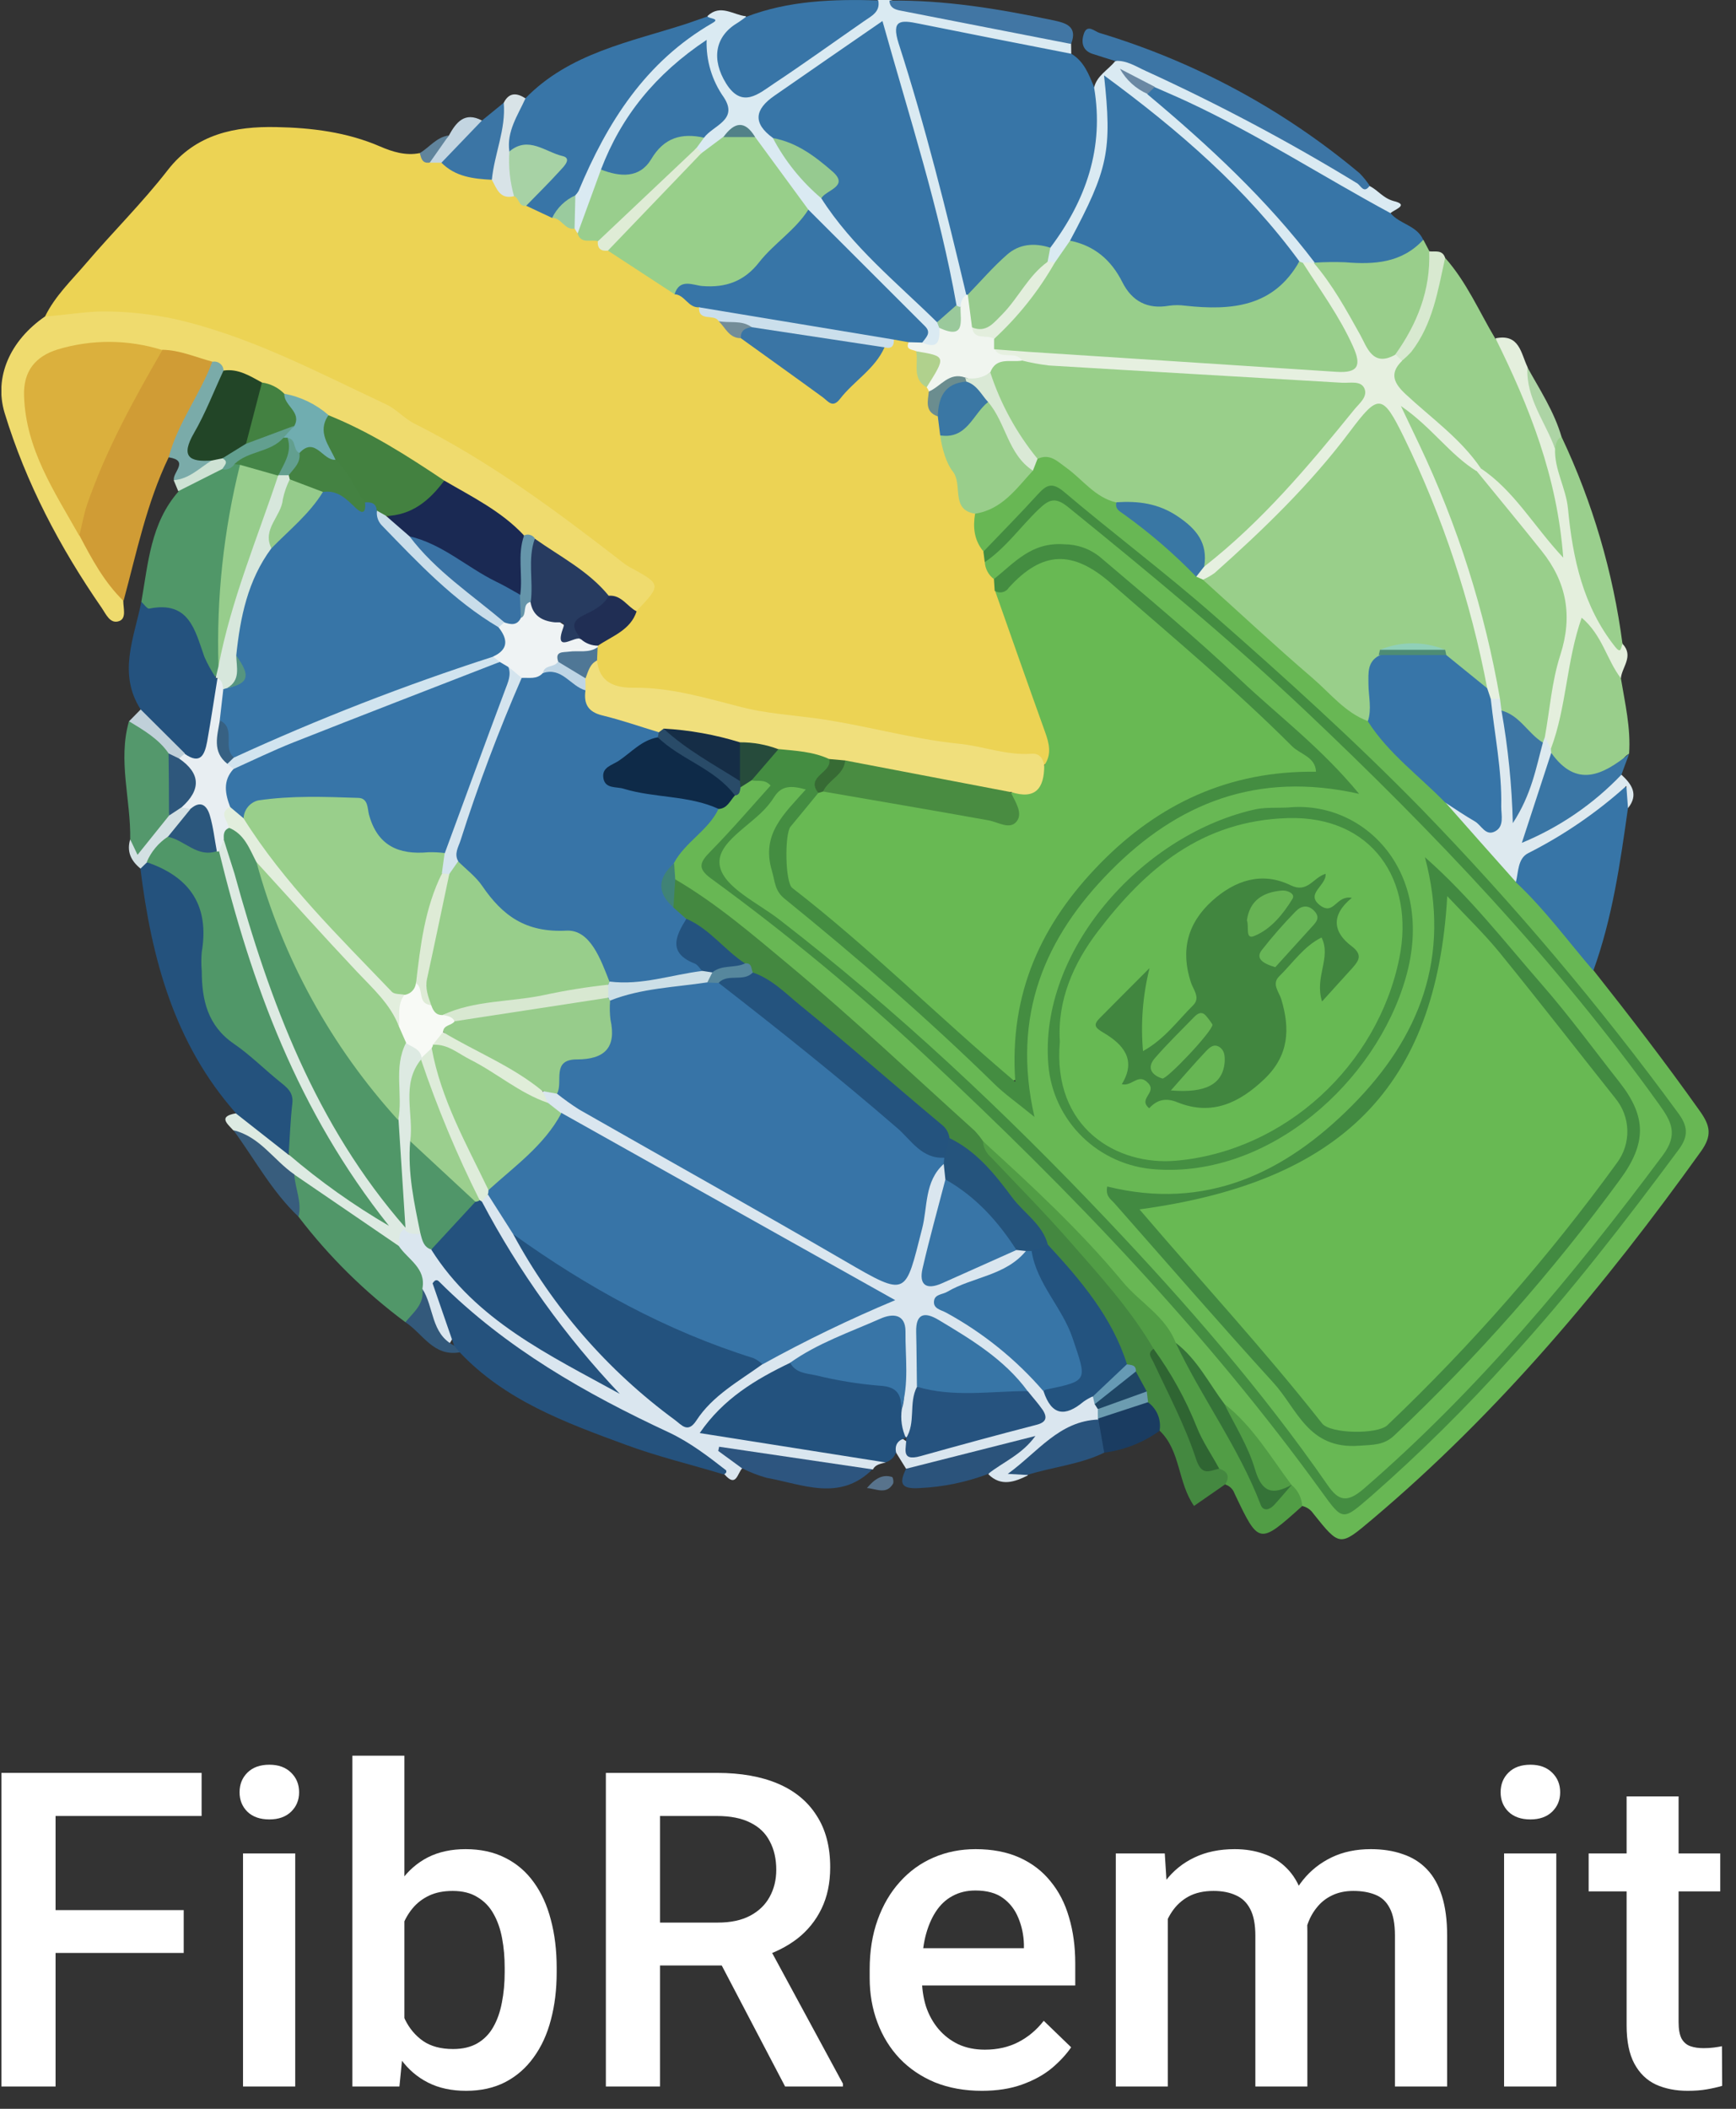 <svg width="84" height="102" viewBox="0 0 84 102" fill="none" xmlns="http://www.w3.org/2000/svg">
<rect x="0" y="0" width="84" height="102" fill="#333333" stroke="none"/>
<g clip-path="url(#clip0_30_587)">
<path d="M2.181 15.305C2.666 14.311 3.462 13.561 4.161 12.741C5.457 11.221 6.89 9.809 8.111 8.234C9.482 6.464 11.392 6.106 13.37 6.147C15.069 6.18 16.781 6.387 18.392 7.085C18.975 7.337 19.633 7.546 20.312 7.405C20.579 7.462 20.815 7.604 21.084 7.645C21.254 7.68 21.42 7.728 21.582 7.789C22.288 8.143 23.094 8.198 23.803 8.537C24.181 8.778 24.453 9.182 24.929 9.288C25.189 9.393 25.4 9.586 25.657 9.692C26.094 9.814 26.449 10.103 26.871 10.264C27.237 10.408 27.568 10.626 27.842 10.906C27.927 10.976 28.005 11.048 28.085 11.12C28.327 11.341 28.672 11.361 28.946 11.519C29.167 11.685 29.413 11.816 29.674 11.906C30.689 12.604 31.73 13.258 32.747 13.946C33.13 14.112 33.478 14.349 33.772 14.643C34.08 15.002 34.585 15.05 34.929 15.353C35.245 15.686 35.616 15.964 36.027 16.173C37.029 16.87 38.104 17.454 39.027 18.272C40.046 19.179 40.318 19.138 41.318 18.164C41.757 17.738 42.18 17.298 42.602 16.856C42.815 16.637 43.049 16.439 43.301 16.267C43.388 16.231 43.48 16.212 43.574 16.212C43.668 16.212 43.761 16.231 43.847 16.267C44.11 16.436 44.334 16.658 44.505 16.918C44.748 17.471 44.651 18.121 45.032 18.64C45.084 18.75 45.125 18.866 45.153 18.984C45.203 19.399 45.359 19.795 45.607 20.134C45.716 20.419 45.785 20.719 45.811 21.023C46.396 22.206 46.481 23.587 47.301 24.674C47.61 25.261 47.452 25.965 47.787 26.547C47.838 26.721 47.874 26.894 47.913 27.069C48.022 27.416 48.157 27.753 48.318 28.079C48.391 28.261 48.445 28.45 48.481 28.642C49.26 30.835 50.078 33.014 50.845 35.21C51.066 35.847 51.503 36.653 50.396 37.037C47.763 36.754 45.165 36.21 42.58 35.686C39.257 35.01 35.864 34.707 32.59 33.796C31.939 33.613 31.272 33.678 30.614 33.618C29.679 33.533 28.876 33.25 28.609 32.218C28.573 32.004 28.565 31.785 28.587 31.569C28.599 31.432 28.629 31.298 28.677 31.169C29.228 30.472 30.148 30.152 30.602 29.349C31.24 28.702 31.167 28.281 30.395 27.678C28.03 25.83 25.572 24.102 23.031 22.5C19.39 20.201 15.553 18.154 11.45 16.678C9.509 15.983 7.518 15.716 5.513 15.427C5.096 15.365 4.727 15.514 4.334 15.552C3.601 15.641 2.836 15.877 2.181 15.305Z" fill="#ECD354"/>
<path d="M47.584 26.668C47.132 26.129 47.072 25.506 47.181 24.847C47.987 24.063 49.052 23.568 49.717 22.625C49.859 22.425 50.013 22.235 50.178 22.055C50.785 21.608 51.259 21.973 51.705 22.329C52.489 22.957 53.288 23.568 54.062 24.207C55.511 25.224 56.86 26.374 58.091 27.642C58.196 27.706 58.295 27.776 58.395 27.848C59.851 28.916 61.135 30.183 62.453 31.4C63.713 32.564 65.012 33.675 66.337 34.767C67.653 36.188 69.15 37.439 70.407 38.918C71.645 40.007 72.604 41.344 73.677 42.578C75.017 43.884 76.369 45.18 77.112 46.943C78.876 49.172 80.607 51.423 82.252 53.742C82.755 54.451 82.855 54.922 82.303 55.694C77.648 62.188 72.548 68.301 66.395 73.49C64.832 74.808 64.834 74.82 63.543 73.204C63.421 73.023 63.233 72.894 63.019 72.846C62.718 72.653 62.579 72.329 62.371 72.057C62.295 71.971 62.223 71.879 62.152 71.788C61.162 70.523 60.273 69.183 59.101 68.067C58.247 67.105 57.574 66.018 56.744 65.044C53.831 61.613 50.611 58.484 47.397 55.341C43.177 51.227 38.708 47.372 34.015 43.797C33.476 43.415 32.974 42.984 32.515 42.511C32.395 42.282 32.344 42.024 32.37 41.768C32.705 40.565 33.862 40.005 34.574 39.093C34.828 38.853 35.098 38.649 35.341 38.403C35.501 38.237 35.642 38.055 35.794 37.884C35.967 37.711 36.186 37.59 36.425 37.535C36.821 37.506 37.287 37.41 37.447 37.889C37.571 38.264 37.234 38.538 36.989 38.783C36.239 39.536 35.697 40.467 34.874 41.154C34.297 41.635 34.292 41.984 34.94 42.472C37.411 44.336 39.795 46.303 42.139 48.326C46.698 52.314 51.038 56.542 55.14 60.99C58.49 64.568 61.6 68.361 64.448 72.343C64.966 73.065 65.419 72.788 65.859 72.367C67.378 70.888 69.089 69.616 70.529 68.038C74.026 64.234 77.41 60.343 80.437 56.149C81.454 54.74 81.461 54.771 80.418 53.328C75.636 46.761 70.23 40.663 64.274 35.118C60.312 31.403 56.159 27.904 51.931 24.474C51.203 23.873 50.623 23.717 49.975 24.578C49.608 25.059 49.137 25.482 48.761 25.97C48.455 26.34 48.212 26.826 47.584 26.668Z" fill="#68B754"/>
<path d="M51.835 2.6C52.459 2.968 52.685 3.605 52.945 4.218C53.104 4.339 53.234 4.494 53.322 4.672C53.411 4.85 53.457 5.046 53.457 5.245C53.413 7.792 52.896 10.175 50.981 12.056C49.602 12.101 48.554 12.777 47.702 13.787C47.6 13.932 47.471 14.056 47.321 14.151C47.171 14.246 47.003 14.312 46.828 14.343C46.694 14.296 46.576 14.213 46.488 14.102C45.908 12.948 45.738 11.673 45.432 10.444C44.765 7.761 44 5.106 43.248 2.443C42.857 1.053 43.26 0.608 44.672 0.868C46.673 1.239 48.663 1.662 50.661 2.044C51.1 2.108 51.509 2.301 51.835 2.6Z" fill="#3775A7"/>
<path d="M2.181 15.305C3.13 15.249 4.14 15.064 4.999 15.064C6.159 15.065 7.316 15.188 8.451 15.43C12.074 16.252 15.327 17.984 18.645 19.54C19.177 19.78 19.558 20.242 20.053 20.49C23.648 22.291 26.849 24.662 30.005 27.105C30.138 27.219 30.281 27.321 30.432 27.411C32.017 28.272 32.019 28.269 30.794 29.563C30.143 29.792 29.837 29.145 29.337 29.003C28.241 28.064 27.087 27.194 25.881 26.398C25.623 26.244 25.335 26.146 25.085 25.98C23.929 24.989 22.619 24.224 21.327 23.433C19.497 22.358 17.715 21.199 15.774 20.321C15.101 19.924 14.385 19.6 13.701 19.232C13.325 19.04 12.934 18.879 12.531 18.751C11.975 18.51 11.385 18.335 10.812 18.13C10.57 17.948 10.295 17.813 10.002 17.734C9.261 17.532 8.511 17.361 7.764 17.192C6.471 16.908 5.138 16.845 3.824 17.007C1.95 17.272 1.258 18.229 1.596 20.134C1.897 21.839 2.81 23.311 3.56 24.838C3.695 25.112 3.844 25.381 4.001 25.641C4.594 26.819 5.492 27.827 5.965 29.073C5.965 29.412 6.123 29.895 5.783 30.035C5.331 30.212 5.13 29.705 4.921 29.402C2.899 26.48 1.256 23.366 0.22 19.963C-0.293 18.243 0.479 16.476 2.181 15.305Z" fill="#EFDB6E"/>
<path d="M43.843 71.042L43.358 70.261C43.057 69.837 43.263 69.664 43.69 69.599C43.929 69.786 44.212 69.909 44.513 69.959C44.813 70.009 45.121 69.983 45.409 69.883C46.634 69.534 47.85 69.142 49.1 68.885C50.164 68.664 50.212 68.2 49.494 67.505C48.482 66.35 47.292 65.361 45.969 64.573C44.911 63.943 44.756 64.032 44.712 65.295C44.73 65.949 44.704 66.604 44.634 67.255C44.314 67.993 44.819 68.996 43.894 69.539C43.309 69.287 43.275 68.794 43.326 68.265C43.61 67.24 43.481 66.189 43.489 65.138C43.489 64.256 43.103 63.936 42.239 64.309C40.916 64.891 39.537 65.362 38.355 66.211C37.258 66.774 36.158 67.334 35.304 68.255C35.129 68.443 34.838 68.604 34.889 68.885C34.959 69.27 35.35 69.246 35.634 69.287C37.641 69.578 39.654 69.835 41.654 70.16C42.098 70.232 42.675 70.097 42.848 70.739C42.617 70.802 42.362 70.831 42.239 71.073C39.957 71.35 37.775 70.696 35.561 70.352C35.348 70.318 35.151 70.189 34.95 70.217C35.411 70.287 35.85 70.419 35.92 71.013C35.678 71.254 35.629 71.975 35.064 71.321C32.843 69.688 30.236 68.736 27.893 67.317C25.597 65.925 23.328 64.503 21.471 62.63C21.527 63.397 22.415 64.123 21.714 65.035C20.568 64.525 20.672 63.318 20.216 62.421C20.16 61.541 19.395 61.007 19.119 60.23C19.075 59.888 19.099 59.571 19.444 59.371C19.77 59.321 20.103 59.385 20.386 59.552C20.687 59.775 20.901 60.088 21.182 60.333C23.168 63.351 26.25 65.044 29.192 66.802C27.02 64.539 25.144 62.013 23.609 59.285C23.413 58.943 23.216 58.592 23.267 58.171C23.295 58.081 23.344 57.998 23.41 57.928C23.476 57.859 23.556 57.806 23.646 57.772C24.495 58.114 24.646 59.006 25.139 59.629C26.974 62.894 29.439 65.77 32.394 68.094C32.966 68.539 33.335 68.707 33.894 68.012C34.668 67.05 35.767 66.422 36.806 65.751C38.523 64.657 40.387 63.844 42.588 62.909C37.248 59.867 32.219 56.873 27.054 54.134C26.768 53.973 26.531 53.739 26.367 53.458C26.25 53.217 26.097 52.977 26.338 52.736C26.455 52.669 26.586 52.63 26.721 52.621C26.857 52.613 26.992 52.636 27.117 52.688C32.127 55.755 37.311 58.53 42.392 61.473C43.231 61.954 43.748 61.699 43.955 60.812C44.236 59.609 44.489 58.407 44.838 57.231C44.979 56.75 45.032 56.139 45.809 56.269C45.967 56.481 46.036 56.746 46.003 57.007C45.799 58.21 45.491 59.412 45.202 60.596C45.122 60.927 44.935 61.317 45.234 61.591C45.532 61.865 45.901 61.591 46.205 61.464C47.176 61.067 48.127 60.581 49.147 60.276C49.338 60.255 49.53 60.299 49.693 60.401C49.96 61.072 49.375 61.214 48.999 61.442C48.246 61.901 47.404 62.175 46.593 62.517C45.782 62.858 45.812 63.159 46.545 63.602C48.125 64.564 49.649 65.6 50.695 67.175C51.195 68.337 52.013 67.656 52.737 67.519C52.859 67.525 52.974 67.577 53.059 67.663C53.181 67.805 53.273 67.968 53.331 68.144C53.384 68.323 53.371 68.516 53.292 68.686C53.221 68.786 53.131 68.874 53.028 68.943C51.654 69.229 50.686 70.169 49.647 70.999C49.38 71.213 49.71 71.239 49.734 71.365C49.088 71.682 48.445 71.918 47.826 71.312C48.105 70.35 48.989 70.162 49.812 69.732C48.28 70.359 46.744 70.677 45.231 71.085C44.746 71.186 44.278 71.449 43.843 71.042Z" fill="#DAE6EF"/>
<path d="M69.926 12.474C70.963 13.638 71.569 15.064 72.353 16.38C73.426 17.317 73.824 18.645 74.315 19.891C75.082 21.755 75.588 23.715 75.82 25.715C75.866 26.158 76.193 26.781 75.601 26.995C75.06 27.192 74.781 26.574 74.506 26.213C73.61 25.02 72.612 23.904 71.523 22.88C70.414 21.567 69.072 20.494 67.812 19.338C67.067 18.655 66.892 17.981 67.666 17.216C68.59 16.138 69.173 14.816 69.346 13.412C69.395 13.051 69.2 12.46 69.926 12.474Z" fill="#99CF8B"/>
<path d="M32.677 42.535C34.687 43.711 36.449 45.233 38.219 46.707C41.284 49.264 44.187 52.013 47.154 54.687C47.304 54.845 47.441 55.016 47.564 55.197C48.87 56.726 50.321 58.123 51.719 59.569C53.117 61.014 54.324 62.632 55.574 64.205C55.795 64.479 55.942 64.805 56.001 65.15C56.552 66.959 57.581 68.57 58.185 70.352C58.331 70.782 58.7 70.768 59.04 70.833C59.457 71.073 59.919 71.3 59.282 71.795L57.775 72.841C56.974 71.684 57.134 70.172 56.11 69.2C55.729 68.888 55.647 68.394 55.382 68.014C55.309 67.858 55.251 67.697 55.193 67.534C54.987 67.201 54.809 66.852 54.661 66.49C54.559 66.281 54.394 66.112 54.29 65.905C53.481 63.777 51.809 62.207 50.615 60.329C48.991 58.595 47.734 56.536 45.845 55.038C44.146 53.595 42.413 52.219 40.714 50.798C39.275 49.596 37.901 48.307 36.376 47.191C36.199 47.03 36.039 46.849 35.852 46.71C34.818 46.072 33.993 45.161 32.939 44.545C32.647 44.359 32.439 44.068 32.359 43.733C32.306 43.292 32.269 42.857 32.677 42.535Z" fill="#448840"/>
<path d="M51.836 2.6C49.374 2.119 46.911 1.638 44.455 1.142C43.576 0.962 43.117 0.945 43.483 2.104C44.777 6.111 45.785 10.175 46.755 14.254C46.779 14.384 46.757 14.518 46.691 14.633C46.625 14.748 46.521 14.837 46.396 14.884C46.332 14.881 46.27 14.864 46.214 14.833C46.157 14.802 46.109 14.758 46.074 14.706C45.044 10.706 44.051 6.695 42.85 2.741C42.493 1.563 42.491 1.539 41.425 2.273C40.255 3.069 39.097 3.881 37.94 4.694C37.296 5.144 36.896 5.685 37.544 6.438C38.229 7.507 39.023 8.504 39.913 9.413C41.469 11.69 43.692 13.366 45.481 15.425C45.54 15.533 45.583 15.649 45.61 15.769C45.867 16.695 45.651 17.13 44.612 16.707C44.437 16.122 44.108 15.594 43.658 15.177C41.925 13.628 40.503 11.779 38.874 10.127C37.983 9.073 37.228 7.917 36.381 6.832C36.012 6.281 35.605 6.409 35.187 6.77C34.801 7.063 34.508 7.513 33.944 7.518C33.85 7.498 33.765 7.451 33.698 7.383C33.631 7.315 33.586 7.229 33.568 7.135C33.569 6.877 33.666 6.628 33.842 6.438C35.707 5.221 34.003 3.975 33.869 2.573C31.643 4.016 30.33 6.015 29.374 8.299C29.072 8.963 28.828 9.652 28.646 10.358C28.566 10.752 28.529 11.243 27.939 11.276L27.791 11.036C27.476 10.625 27.473 10.153 27.549 9.675C28.939 6.238 30.566 2.975 34.061 1.106C34.116 1.069 34.16 1.019 34.191 0.961C34.221 0.903 34.237 0.838 34.236 0.772C34.859 0.183 35.474 0.719 36.09 0.786C36.216 1.32 35.668 1.373 35.447 1.659C34.876 2.398 34.99 3.155 35.488 3.838C35.986 4.521 36.622 4.141 37.131 3.821C38.999 2.659 40.791 1.381 42.496 -0.005H43.039C45.384 0.594 47.789 0.89 50.149 1.424C50.741 1.558 51.392 1.563 51.826 2.095L51.836 2.6Z" fill="#DAEAF2"/>
<path d="M67.284 10.31C67.72 10.844 68.555 10.899 68.861 11.594C68.466 12.618 67.677 13.051 66.609 13.051C65.689 13.051 64.766 13.135 63.856 12.957C62.662 12.508 62.092 11.382 61.366 10.492C59.854 8.638 58.019 7.152 56.234 5.596C55.873 5.281 55.426 5.041 55.424 4.475C55.445 4.378 55.493 4.289 55.561 4.216C55.629 4.143 55.716 4.09 55.812 4.062C57.404 4.211 58.65 5.19 60.019 5.849C62.203 6.9 64.252 8.179 66.3 9.456C66.66 9.689 67.072 9.896 67.284 10.31Z" fill="#3775A7"/>
<path d="M5.977 29.068C5.042 28.161 4.441 27.035 3.846 25.903C3.755 25.728 3.701 25.536 3.686 25.34C3.672 25.144 3.698 24.947 3.763 24.761C4.555 22.24 5.742 19.9 7.094 17.64C7.281 17.338 7.545 17.09 7.858 16.918C8.708 16.933 9.472 17.281 10.273 17.493C10.426 17.666 10.582 17.923 10.46 18.087C9.538 19.342 9.247 20.956 8.164 22.113C7.096 24.332 6.611 26.723 5.977 29.068Z" fill="#D09C35"/>
<path d="M11.422 53.852C8.422 50.464 7.329 46.342 6.793 42.006C6.822 41.903 6.88 41.809 6.959 41.736C7.038 41.663 7.136 41.612 7.242 41.59C9.475 42.215 10.065 42.965 10.075 45.197C10.083 45.328 10.083 45.46 10.075 45.592C9.759 48.016 10.657 49.937 12.72 51.195C14.546 52.308 14.684 53.809 14.16 55.598C14.115 55.676 14.052 55.742 13.976 55.791C13.9 55.84 13.814 55.87 13.724 55.88C13.635 55.89 13.544 55.879 13.459 55.847C13.374 55.816 13.299 55.765 13.237 55.699C12.58 55.144 11.771 54.713 11.422 53.852Z" fill="#24527D"/>
<path d="M34.236 0.796C34.316 0.914 34.867 0.89 34.478 1.111C31.23 2.984 29.381 5.921 27.995 9.239C27.951 9.315 27.898 9.385 27.837 9.449C27.603 9.931 27.205 10.318 26.713 10.54L25.459 9.951C25.429 9.23 26.029 8.924 26.429 8.508C26.927 8.001 26.803 7.818 26.187 7.527C25.57 7.236 24.973 7.741 24.463 7.287C24.179 6.224 24.509 5.389 25.412 4.766C27.551 2.561 30.483 2.037 33.238 1.142C33.583 1.024 33.908 0.909 34.236 0.796Z" fill="#3875A7"/>
<path d="M43.843 69.546C43.472 69.64 43.28 69.859 43.358 70.254C43.317 70.369 43.248 70.473 43.157 70.557C43.067 70.641 42.958 70.702 42.838 70.734L33.857 69.316C34.998 67.647 36.571 66.714 38.253 65.908C39.71 66.108 41.134 66.389 42.576 66.629C43.482 66.778 43.953 67.185 43.637 68.152C43.564 68.639 43.637 69.137 43.848 69.583L43.843 69.546Z" fill="#23527E"/>
<path d="M21.973 65.083L20.932 62.074C21.094 61.812 21.213 61.954 21.276 62.017C24.473 65.208 28.332 67.408 32.396 69.299C33.405 69.78 34.265 70.441 35.129 71.114C35.151 71.131 35.151 71.201 35.129 71.235C35.107 71.268 35.063 71.29 35.029 71.319C33.437 70.838 31.816 70.453 30.262 69.876C27.349 68.806 24.437 67.736 22.24 65.405C22.201 65.403 22.162 65.392 22.127 65.374C22.092 65.356 22.061 65.331 22.036 65.301C22.011 65.271 21.993 65.236 21.982 65.198C21.971 65.161 21.968 65.122 21.973 65.083Z" fill="#25527D"/>
<path d="M6.839 29.108C7.171 27.24 7.288 25.299 8.642 23.767C9.128 22.988 9.89 22.659 10.72 22.416C10.989 22.334 11.275 22.324 11.55 22.384C11.668 22.474 11.754 22.599 11.793 22.74C11.628 24.686 11.23 26.588 11.04 28.543C10.926 29.712 10.956 30.881 10.854 32.045C10.832 32.255 10.758 32.456 10.64 32.632C10.007 32.983 9.88 32.391 9.715 32.071C9.169 30.987 8.987 29.587 7.235 29.724C6.948 29.746 6.948 29.334 6.839 29.108Z" fill="#509768"/>
<path d="M77.096 46.95C75.856 45.507 74.735 43.968 73.337 42.663C73.002 41.746 73.395 41.118 74.198 40.739C75.452 40.098 76.635 39.33 77.728 38.447C78.002 38.235 78.305 37.879 78.64 38.055C79.067 38.276 78.866 38.728 78.771 39.098C78.397 41.749 78.019 44.406 77.096 46.95Z" fill="#3775A7"/>
<path d="M6.839 29.109C6.968 29.224 7.121 29.457 7.22 29.438C9.162 29.046 9.434 30.491 9.89 31.771C10.046 32.124 10.232 32.462 10.446 32.783L10.623 32.908C10.847 34.041 10.488 35.114 10.22 36.181C10.075 36.756 9.636 37.021 9.007 36.746C8.189 36.013 7.262 35.371 6.805 34.315C5.686 32.564 6.495 30.843 6.839 29.109Z" fill="#24527E"/>
<path d="M55.819 65.242C54.695 63.318 53.187 61.67 51.729 60.004C50.515 58.623 49.226 57.32 47.964 55.988C47.846 55.89 47.75 55.769 47.68 55.633C47.61 55.497 47.569 55.349 47.559 55.197C49.937 57.361 52.285 59.54 54.333 62.01C55.166 63.01 56.401 63.664 56.892 64.953C58.58 67.301 60.032 69.807 61.229 72.435C61.807 72.492 61.979 71.807 62.496 71.826C62.648 71.953 62.772 72.109 62.86 72.284C62.948 72.46 62.998 72.652 63.008 72.848C60.918 74.724 60.916 74.724 59.734 72.235C59.698 72.133 59.639 72.04 59.56 71.965C59.482 71.89 59.387 71.834 59.282 71.802C59.513 71.427 59.411 71.174 58.993 71.037C58.683 70.746 58.224 70.605 58.069 70.152C57.484 68.44 56.549 66.887 55.819 65.242Z" fill="#519D45"/>
<path d="M42.496 0.019C42.608 0.582 42.159 0.777 41.807 1.025C40.35 2.035 38.923 3.064 37.452 4.04C36.712 4.533 35.908 5.274 35.136 4.04C34.408 2.867 34.6 1.763 35.663 1.121C35.814 1.029 35.95 0.921 36.09 0.82C38.161 0.022 40.321 -0.043 42.496 0.019Z" fill="#3875A7"/>
<path d="M67.283 10.31C63.99 8.532 60.834 6.488 57.436 4.908C56.919 4.668 56.392 4.444 55.868 4.213C55.681 4.127 55.463 4.18 55.281 4.081C55.281 4.273 55.501 4.367 55.523 4.562C58.477 7.034 61.293 9.641 63.628 12.719L63.48 12.844C63.298 12.923 63.094 12.938 62.902 12.888C62.78 12.847 62.667 12.781 62.572 12.695C60.111 9.547 57.159 6.904 53.858 4.331C54.344 7.178 53.3 9.482 52.057 11.736C51.737 12.123 51.62 12.698 51.03 12.839C50.895 12.839 50.765 12.785 50.669 12.69C50.542 12.421 50.526 12.173 50.814 11.991C52.555 9.682 53.433 7.142 52.941 4.235C53.074 3.658 53.608 3.393 53.946 2.975C54.746 2.494 55.385 3.052 56.018 3.352C59.55 5.036 63.036 6.794 66.271 8.999C66.674 9.194 66.905 9.571 67.419 9.72C68.22 9.913 67.485 10.122 67.283 10.31Z" fill="#DAEAF2"/>
<path d="M78.429 32.805C78.628 34.007 78.915 35.21 78.827 36.458C78.75 36.497 78.681 36.55 78.623 36.614C77.007 38.425 76.512 38.406 74.897 36.465C74.856 36.331 74.841 36.189 74.854 36.049C75.211 34.253 75.528 32.442 75.936 30.665C76.021 30.292 76.082 29.837 76.565 29.758C77.048 29.679 77.252 30.092 77.475 30.402C78.001 31.106 78.331 31.935 78.429 32.805Z" fill="#99CE8B"/>
<path d="M78.429 32.805C77.744 31.917 77.538 30.729 76.533 29.878C75.79 31.987 75.805 34.195 75.045 36.212C74.923 36.147 74.817 36.057 74.733 35.947C74.649 35.838 74.59 35.712 74.56 35.578C74.614 34.187 74.831 32.808 75.208 31.468C75.679 29.864 75.484 28.459 74.523 27.127C73.779 26.097 72.981 25.107 72.132 24.159C71.817 23.803 71.421 23.491 71.404 22.957C71.411 22.889 71.436 22.824 71.476 22.769C71.517 22.714 71.572 22.671 71.635 22.644C73.264 23.724 74.201 25.439 75.64 26.973C75.351 23.053 73.999 19.667 72.363 16.365C73.526 16.125 73.589 17.087 73.914 17.758C74.23 19.164 75.103 20.35 75.501 21.723C76.15 23.318 76.273 25.027 76.548 26.694C76.822 28.361 77.548 29.799 78.514 31.145C79.067 31.739 78.48 32.264 78.429 32.805Z" fill="#E4EFDD"/>
<path d="M63.633 12.703C64.118 12.673 64.604 12.667 65.089 12.686C66.497 12.804 67.835 12.72 68.871 11.594L69.165 12.157C69.842 13.732 68.992 15.026 68.356 16.346C68.218 16.671 68.016 16.965 67.762 17.212C67.22 17.782 66.548 17.753 66.157 17.195C65.186 15.766 64.114 14.386 63.558 12.72L63.633 12.703Z" fill="#99CE8B"/>
<path d="M19.294 60.264C19.733 60.923 20.633 61.334 20.437 62.337C20.597 63.089 20.619 63.779 19.616 63.953C17.66 62.5 15.919 60.783 14.444 58.852C14.284 58.208 13.866 57.604 14.114 56.892C14.225 56.726 14.4 56.651 14.56 56.748C16.204 57.835 18.007 58.71 19.294 60.264Z" fill="#519769"/>
<path d="M19.294 60.264L14.23 56.805C12.925 56.534 12.33 55.297 11.286 54.67C10.988 54.345 10.546 53.999 11.412 53.852L13.956 55.851C15.585 56.32 16.57 57.753 17.789 58.364C16.869 57.616 16.218 56.348 15.534 55.146C13.26 51.147 11.706 46.849 10.502 42.424C10.394 42.041 10.357 41.642 10.395 41.246C10.412 41.114 10.46 40.987 10.537 40.878C10.613 40.769 10.716 40.679 10.835 40.618C11.563 40.907 11.471 41.621 11.626 42.176C13.129 47.539 15.012 52.727 18.308 57.327C18.762 57.962 19.454 58.453 19.634 59.27L19.554 59.456C19.248 59.645 19.328 59.98 19.294 60.264Z" fill="#DDEAE2"/>
<path d="M66.275 8.982C65.996 9.386 65.846 8.982 65.676 8.871C62.376 6.856 58.956 5.038 55.435 3.429C54.964 3.218 54.513 2.905 53.95 2.948C53.583 2.833 53.222 2.722 52.85 2.6C52.353 2.431 52.319 2.013 52.442 1.638C52.605 1.14 52.969 1.522 53.2 1.592C57.816 2.981 62.098 5.29 65.783 8.376C65.967 8.562 66.132 8.765 66.275 8.982Z" fill="#3C75A5"/>
<path d="M74.752 35.65C74.849 35.84 74.949 36.03 75.046 36.222C75.046 36.285 75.046 36.35 75.06 36.415C75.378 37.706 74.374 38.714 74.279 40.034C75.422 39.654 76.272 38.928 77.148 38.238C77.548 37.925 77.818 37.391 78.456 37.47C78.959 37.934 79.301 38.432 78.774 39.089C78.752 38.788 78.731 38.488 78.694 38.014C77.263 39.303 75.664 40.397 73.942 41.268C73.439 41.525 73.475 42.165 73.352 42.663C72.208 41.38 71.066 40.093 69.927 38.8C70.412 38.675 70.769 38.918 71.153 39.147C72.174 39.757 72.211 39.719 72.269 38.49C72.325 37.389 72.07 36.326 71.963 35.239C71.917 34.758 71.733 34.291 72.004 33.829C72.079 33.757 72.173 33.708 72.275 33.688C72.377 33.668 72.483 33.678 72.58 33.716C72.747 33.834 72.869 34.003 72.927 34.197C73.291 35.592 73.337 37.035 73.529 38.468C73.992 37.66 74.014 36.698 74.468 35.888C74.543 35.788 74.641 35.707 74.752 35.65Z" fill="#DDE9EF"/>
<path d="M78.51 31.16C78.422 31.292 78.461 31.674 78.148 31.28C76.592 29.323 76.097 26.985 75.871 24.611C75.774 23.594 75.204 22.719 75.245 21.701C75.128 21.394 75.077 21.117 75.558 21.127C77.06 24.3 78.056 27.684 78.51 31.16Z" fill="#9ACF8D"/>
<path d="M6.3 40.599C6.336 38.694 5.696 36.797 6.239 34.89C7.431 34.89 7.989 35.657 8.424 36.605C8.519 37.467 8.533 38.337 8.465 39.202C8.414 39.967 7.907 40.464 7.397 40.95C7.154 41.174 6.989 41.623 6.567 41.431C6.247 41.284 6.463 40.859 6.3 40.599Z" fill="#54986C"/>
<path d="M78.456 37.47C77.1 38.891 75.459 40.014 73.638 40.767C74.157 39.182 74.609 37.797 75.06 36.415C76.291 38.141 77.558 37.482 78.827 36.468L78.456 37.47Z" fill="#3A76A5"/>
<path d="M51.826 2.126L43.554 0.51C43.272 0.455 43.049 0.356 43.039 0.029C45.709 -0.005 48.323 0.426 50.923 0.974C51.527 1.099 52.173 1.246 51.826 2.126Z" fill="#4176A4"/>
<path d="M35.891 71.011L34.753 70.179L34.797 69.977L42.214 71.071C40.629 72.646 38.836 71.793 37.1 71.482C36.682 71.366 36.277 71.208 35.891 71.011Z" fill="#2D557F"/>
<path d="M43.843 71.042L50.1 69.457C49.44 70.369 48.527 70.718 47.804 71.297C46.752 71.693 45.644 71.922 44.52 71.975C43.6 72.038 43.488 71.764 43.843 71.042Z" fill="#2B537B"/>
<path d="M49.7 71.343L48.763 71.29C50.234 70.222 51.248 68.734 53.149 68.661C53.634 69.128 53.819 69.647 53.43 70.263C52.251 70.84 50.933 70.951 49.7 71.343Z" fill="#29537C"/>
<path d="M23.799 8.696C22.908 8.65 22.034 8.552 21.359 7.869C21.68 6.876 22.444 6.301 23.321 5.829L24.374 4.971C24.464 4.971 24.617 5.012 24.617 5.036C24.406 6.27 24.762 7.628 23.799 8.696Z" fill="#3B75A5"/>
<path d="M53.43 70.263C53.338 69.729 53.244 69.195 53.149 68.661L53.122 68.623C53.802 67.964 54.566 67.562 55.549 67.827C55.763 67.983 55.928 68.195 56.027 68.438C56.125 68.682 56.153 68.949 56.108 69.207C55.319 69.776 54.398 70.139 53.43 70.263Z" fill="#1A3C61"/>
<path d="M8.162 22.12C8.597 20.458 9.682 19.09 10.271 17.5C10.336 17.485 10.403 17.485 10.468 17.5C10.533 17.514 10.593 17.543 10.645 17.583C10.697 17.624 10.74 17.675 10.769 17.734C10.799 17.793 10.814 17.858 10.815 17.924C11.152 19.049 10.281 19.792 9.883 20.665C9.555 21.387 9.502 21.867 10.305 22.209C9.839 22.851 9.376 23.493 8.415 23.226C8.334 22.856 9.184 22.279 8.162 22.12Z" fill="#7AABA9"/>
<path d="M11.296 54.67C12.578 54.975 13.238 56.113 14.24 56.805C14.279 57.491 14.621 58.145 14.444 58.852C13.158 57.633 12.33 56.074 11.296 54.67Z" fill="#385D7D"/>
<path d="M67.511 17.152C68.579 15.656 69.227 14.025 69.154 12.157C69.443 12.188 69.795 12.065 69.926 12.474C69.576 14.057 69.329 15.678 68.29 17.017C68.146 17.174 67.991 17.322 67.826 17.457C67.748 17.447 67.674 17.411 67.617 17.356C67.561 17.301 67.523 17.229 67.511 17.152Z" fill="#D8E9D0"/>
<path d="M23.799 8.696C23.92 7.443 24.486 6.257 24.374 4.971C24.634 4.454 25.01 4.49 25.427 4.757C25.056 5.579 24.508 6.351 24.646 7.325C25.059 8.013 25.309 8.718 24.872 9.49C24.182 9.66 24.037 9.122 23.799 8.696Z" fill="#D8E3E7"/>
<path d="M19.616 63.953C20.007 63.472 20.553 63.068 20.434 62.337C21.009 63.217 20.837 64.501 21.971 65.083L22.242 65.41C20.968 65.631 20.459 64.501 19.616 63.953Z" fill="#33597B"/>
<path d="M75.557 21.127C75.314 21.247 75.285 21.476 75.244 21.701C74.773 20.401 73.829 19.256 73.909 17.772C74.511 18.857 75.205 19.915 75.557 21.127Z" fill="#ADD4A5"/>
<path d="M23.32 5.829L21.361 7.869H20.798C20.669 7.133 21.403 6.989 21.718 6.558C22.07 5.916 22.483 5.389 23.32 5.829Z" fill="#C3D5E1"/>
<path d="M6.3 40.599C6.407 40.828 6.516 41.056 6.655 41.347L8.179 39.45C8.184 39.369 8.206 39.291 8.243 39.219C8.279 39.147 8.33 39.083 8.392 39.031C8.454 38.979 8.526 38.94 8.604 38.916C8.682 38.892 8.763 38.884 8.844 38.892C8.97 38.907 9.091 38.955 9.194 39.029C9.368 39.796 8.648 40.041 8.317 40.515C7.91 40.912 7.65 41.46 7.104 41.717L6.8 42.013C6.337 41.638 6.121 41.186 6.3 40.599Z" fill="#D3E0E3"/>
<path d="M8.162 36.444C7.676 35.736 6.948 35.318 6.244 34.888C6.431 34.698 6.618 34.505 6.807 34.315L8.943 36.439C8.93 36.519 8.895 36.594 8.843 36.657C8.791 36.72 8.724 36.768 8.647 36.797C8.373 36.821 8.259 36.653 8.162 36.444Z" fill="#C0D0D9"/>
<path d="M8.404 23.226C9.159 23.171 9.659 22.627 10.259 22.264C10.3 22.175 10.37 22.103 10.459 22.059C10.547 22.015 10.648 22.003 10.744 22.024C11.249 22.243 11.128 22.466 10.744 22.69L8.625 23.758L8.404 23.226Z" fill="#CEE2D4"/>
<path d="M41.949 71.975C42.299 71.564 42.663 71.285 43.163 71.439C43.211 71.454 43.255 71.692 43.209 71.771C42.886 72.312 42.386 72.004 41.949 71.975Z" fill="#58738C"/>
<path d="M21.718 6.551L20.798 7.861C20.429 7.926 20.381 7.657 20.312 7.405C20.783 7.126 21.121 6.63 21.718 6.551Z" fill="#60849C"/>
<path d="M50.527 37.023C50.899 36.496 50.77 35.967 50.571 35.414C49.751 33.134 48.947 30.845 48.144 28.563C49.01 27.548 49.843 26.615 51.445 26.771C52.235 26.806 52.99 27.101 53.593 27.608C56.491 30.131 59.46 32.577 62.183 35.304C62.622 35.741 63.127 36.102 63.586 36.506C63.829 36.718 64.018 36.975 63.916 37.316C63.797 37.704 63.457 37.658 63.147 37.656C56.761 37.612 51.095 42.845 49.636 48.663C49.452 49.403 49.532 50.149 49.493 50.892C49.467 51.373 49.615 51.972 49.136 52.227C48.61 52.51 48.27 51.95 47.923 51.659C45.527 49.702 43.345 47.506 40.971 45.52C40.396 45.038 39.864 44.461 39.221 44.108C37.813 43.338 37.672 42.001 37.697 40.741C37.721 39.599 38.779 38.908 39.566 38.151C39.688 38.096 39.817 38.059 39.949 38.04C42.588 38.281 45.146 38.983 47.763 39.363C48.651 39.493 48.879 39.197 48.809 38.428C49.406 37.997 50.255 37.855 50.527 37.023Z" fill="#68B953"/>
<path d="M48.093 28.009C47.962 27.912 47.855 27.787 47.779 27.643C47.703 27.5 47.659 27.342 47.651 27.18C48.36 26.218 49.217 25.388 50.013 24.506C50.666 23.784 51.226 23.827 51.928 24.412C55.006 26.927 58.066 29.462 61.03 32.107C68.326 38.634 75.009 45.712 80.754 53.638C81.3 54.391 81.39 54.978 80.817 55.75C76.448 61.642 71.81 67.293 66.21 72.091C65.118 73.031 64.88 73.036 64.025 71.85C59.064 65.008 53.333 58.837 47.221 53.006C43.622 49.553 39.83 46.305 35.862 43.276C35.63 43.068 35.387 42.873 35.133 42.691C34.228 42.15 34.359 41.532 34.995 40.878C35.825 40.022 36.624 39.137 37.398 38.233C37.518 38.073 37.679 37.948 37.864 37.871C38.05 37.794 38.252 37.768 38.452 37.795C38.922 37.86 39.231 38.05 38.937 38.581C38.832 38.825 38.672 39.042 38.469 39.214C37.134 40.087 37.816 41.407 37.687 42.544C37.653 42.84 37.906 43.025 38.109 43.177C41.813 46.118 45.299 49.307 48.736 52.556C48.954 52.779 49.22 52.949 49.515 53.054C48.911 48.6 50.486 44.952 53.576 41.861C56.666 38.771 60.292 37.22 64.873 37.879C63.234 35.969 61.358 34.486 59.61 32.891C57.678 31.133 55.736 29.409 53.734 27.755C51.996 26.312 50.688 26.237 48.903 27.726C48.668 27.911 48.454 28.161 48.093 28.009Z" fill="#68B854"/>
<path d="M48.093 28.009C49.098 27.211 49.902 26.215 51.492 26.326C52.124 26.327 52.738 26.544 53.227 26.942C55.514 28.887 57.824 30.806 60.002 32.867C61.846 34.613 63.91 36.148 65.764 38.398C60.81 37.283 56.963 38.863 53.739 42.121C50.56 45.337 48.931 49.107 50.055 54.025C49.215 53.338 48.598 52.912 48.086 52.402C44.868 49.252 41.462 46.308 37.965 43.47C37.479 43.083 37.503 42.633 37.35 42.116C36.816 40.337 37.95 39.358 38.989 38.187C38.295 37.99 37.821 37.99 37.474 38.531C37.38 38.68 37.276 38.823 37.163 38.959C36.336 39.962 34.578 40.775 34.838 41.924C35.066 42.941 36.676 43.677 37.719 44.485C43.394 48.874 48.608 53.773 53.526 58.96C57.37 63.015 61.05 67.228 64.242 71.836C64.774 72.608 65.186 72.702 65.997 72.002C71.509 67.235 76.116 61.694 80.451 55.889C81.228 54.853 80.867 54.237 80.265 53.398C75.26 46.424 69.359 40.233 63.126 34.344C59.472 30.893 55.589 27.697 51.683 24.527C51.067 24.027 50.764 24.152 50.266 24.626C49.382 25.47 48.678 26.494 47.649 27.192L47.584 26.68C48.462 25.759 49.361 24.854 50.215 23.912C50.635 23.45 50.909 23.305 51.489 23.794C53.875 25.814 56.383 27.694 58.73 29.755C62.176 32.781 65.582 35.857 68.786 39.134C73.264 43.75 77.415 48.666 81.209 53.847C81.648 54.444 81.731 54.927 81.231 55.6C78.636 59.095 75.981 62.539 73.034 65.754C70.943 68.081 68.716 70.284 66.364 72.35C64.963 73.553 64.995 73.596 63.961 72.168C58.395 64.472 51.824 57.638 44.887 51.164C41.577 48.064 38.077 45.169 34.408 42.494C33.719 41.994 33.874 41.698 34.374 41.188C35.387 40.159 36.328 39.06 37.287 37.995C36.989 37.658 36.649 37.821 36.37 37.737C36.43 36.799 37.134 36.395 37.843 35.991C38.654 35.991 39.467 35.974 40.166 36.487C40.598 37.295 39.702 37.708 39.593 38.355C39.147 38.899 38.702 39.445 38.251 39.986C37.962 40.337 37.986 42.679 38.336 42.949C42.035 45.808 45.336 49.119 49.127 52.328C48.819 48.016 50.409 44.649 53.239 41.761C56.069 38.872 59.487 37.271 63.677 37.328C63.65 36.607 62.91 36.487 62.514 36.09C59.735 33.31 56.72 30.799 53.759 28.212C51.912 26.603 50.448 26.627 48.809 28.43C48.775 28.485 48.73 28.532 48.677 28.568C48.624 28.605 48.564 28.631 48.5 28.644C48.437 28.658 48.372 28.659 48.308 28.647C48.244 28.635 48.184 28.61 48.13 28.575L48.093 28.009Z" fill="#448D41"/>
<path d="M36.539 6.63L39.115 10.141C39.263 10.673 38.831 10.925 38.566 11.26C37.052 13.155 35.258 14.497 32.641 14.232L29.415 12.123C29.385 12.04 29.377 11.951 29.392 11.865C29.408 11.778 29.446 11.697 29.503 11.63C30.925 10.149 32.231 8.547 33.967 7.39L35.003 6.616C35.515 6.318 36.03 6.248 36.539 6.63Z" fill="#98CF8A"/>
<path d="M40.12 36.713C39.343 36.352 38.501 36.316 37.666 36.232C37.049 36.556 36.452 36.254 35.836 36.201C34.651 35.96 33.476 35.676 32.275 35.52C32.071 35.551 31.872 35.602 31.665 35.621C30.784 35.575 29.991 35.198 29.17 34.933C28.827 34.85 28.524 34.649 28.317 34.366C28.109 34.083 28.009 33.736 28.034 33.387C28.025 33.173 28.036 32.959 28.068 32.747C28.182 32.319 28.299 31.893 28.889 31.939C28.993 33.017 29.755 33.274 30.656 33.264C32.466 33.245 34.168 33.767 35.891 34.207C37.03 34.498 38.231 34.58 39.374 34.731C41.746 35.046 44.04 35.736 46.426 35.977C47.581 36.092 48.712 36.549 49.919 36.458C50.297 36.429 50.465 36.679 50.528 37.016C50.528 38.129 50.11 38.699 48.906 38.305C48.159 38.593 47.433 38.341 46.71 38.199C44.768 37.824 42.814 37.562 40.884 37.112C40.595 37.057 40.329 36.918 40.12 36.713Z" fill="#F0DF7C"/>
<path d="M32.641 14.232C32.883 13.443 33.546 13.799 33.978 13.835C35.129 13.929 36.022 13.595 36.728 12.691C37.434 11.786 38.481 11.139 39.114 10.141L44.762 15.783C45.085 16.105 44.796 16.329 44.627 16.567C44.384 16.995 44.18 16.709 43.964 16.553L43.253 16.425C43.187 16.485 43.111 16.53 43.028 16.56C42.944 16.59 42.856 16.603 42.767 16.598C39.782 16.052 36.699 16.043 33.828 14.864C33.298 14.898 33.136 14.256 32.641 14.232Z" fill="#3775A7"/>
<path d="M49.979 22.765C49.178 23.63 48.488 24.648 47.18 24.847C45.967 24.655 46.615 23.438 46.093 22.791C45.806 22.44 45.571 21.685 45.493 21.059C46.437 20.74 46.889 19.725 47.848 19.427C49.042 20.237 49.27 21.651 49.979 22.765Z" fill="#99CE8B"/>
<path d="M42.799 16.8C42.338 17.846 41.323 18.421 40.651 19.287C40.282 19.768 40.075 19.407 39.806 19.212C38.488 18.25 37.168 17.31 35.847 16.358C35.59 15.807 35.956 15.692 36.376 15.612C38.415 15.747 40.403 16.245 42.425 16.485C42.513 16.493 42.595 16.528 42.662 16.584C42.729 16.641 42.777 16.716 42.799 16.8Z" fill="#3A75A5"/>
<path d="M27.949 11.298L29.08 8.203C29.587 8.207 30.088 8.099 30.547 7.886C31.006 7.674 31.412 7.362 31.733 6.974C32.347 6.253 33.19 5.981 34.066 6.659L33.714 7.14C32.275 8.812 30.923 10.574 28.925 11.666C28.597 11.558 28.114 11.825 27.949 11.298Z" fill="#99CE8D"/>
<path d="M28.935 31.23L28.918 31.304C28.549 32.026 27.568 31.487 27.163 32.132C26.949 32.425 26.624 32.579 26.347 32.793C26.193 32.895 26.019 32.966 25.837 33.002C25.654 33.037 25.466 33.037 25.284 33C24.992 32.91 24.726 32.753 24.508 32.54C24.318 32.401 24.119 32.271 23.939 32.12C23.874 32.062 23.826 31.988 23.799 31.906C23.773 31.823 23.769 31.735 23.789 31.651C24.011 31.266 24.084 30.815 23.995 30.381C24.001 30.298 24.031 30.219 24.081 30.152C24.132 30.086 24.201 30.036 24.279 30.008C24.43 30.043 24.589 30.023 24.726 29.951C24.864 29.88 24.97 29.762 25.027 29.619C25.233 29.378 25.27 28.897 25.782 29.053C26.51 29.695 27.25 30.311 28.165 30.679C28.325 30.713 28.476 30.779 28.609 30.874C28.741 30.969 28.852 31.09 28.935 31.23Z" fill="#EFF3F4"/>
<path d="M43.965 16.553L44.625 16.57C45.443 16.933 45.474 16.421 45.453 15.848C45.974 15.697 46.22 15.264 46.479 14.848C46.475 14.735 46.498 14.622 46.546 14.519C46.594 14.416 46.666 14.326 46.756 14.256H46.829C47.249 14.598 47.273 15.103 47.387 15.572C47.448 16.077 48.062 15.935 48.254 16.293C48.346 16.43 48.426 16.574 48.528 16.707C48.79 17.024 49.499 16.817 49.462 17.486C49.055 17.832 48.453 17.794 48.069 18.186C47.903 18.357 47.694 18.483 47.464 18.55C47.234 18.617 46.99 18.623 46.756 18.568C46.079 18.342 45.625 19.152 44.955 18.953C44.93 18.874 44.89 18.801 44.839 18.736C44.72 18.14 45.47 17.294 44.334 16.99C44.142 16.894 43.802 16.933 43.965 16.553Z" fill="#F0F5EF"/>
<path d="M24.872 9.49C24.673 8.786 24.597 8.054 24.648 7.325C25.568 6.551 26.391 7.356 27.221 7.549C27.69 7.657 27.282 8.056 27.102 8.251C26.573 8.833 26.012 9.386 25.462 9.951C25.083 10.023 25.129 9.566 24.872 9.49Z" fill="#A7D2A5"/>
<path d="M42.799 16.8L36.372 15.826C35.862 15.6 35.233 16.029 34.775 15.536C34.568 15.158 33.787 15.584 33.826 14.864L43.253 16.425C43.263 16.743 43.132 16.889 42.799 16.8Z" fill="#CBDFEC"/>
<path d="M47.812 19.443C47.071 20.028 46.792 21.262 45.493 21.059C45.455 20.756 45.418 20.453 45.379 20.148C44.913 19.025 45.52 18.578 46.515 18.371C47.183 18.448 47.744 18.652 47.812 19.443Z" fill="#3A77A4"/>
<path d="M28.935 31.23C28.635 31.232 28.346 31.124 28.122 30.927C27.299 30.47 27.381 29.998 28.09 29.5C28.493 29.182 28.957 28.949 29.454 28.815C30.076 28.765 30.343 29.339 30.804 29.57C30.505 30.482 29.631 30.758 28.935 31.23Z" fill="#202E54"/>
<path d="M28.924 11.676C30.518 10.165 32.115 8.657 33.713 7.15L33.956 7.39L29.415 12.123C29.077 12.161 28.905 12.02 28.924 11.676Z" fill="#DFECD6"/>
<path d="M27.01 32.002C26.833 31.485 27.253 31.559 27.52 31.521C27.986 31.453 28.491 31.607 28.918 31.304L28.889 31.946C28.532 32.122 28.462 32.48 28.335 32.802C27.67 32.901 27.301 32.514 27.01 32.002Z" fill="#4F7796"/>
<path d="M44.328 16.991C45.785 17.231 45.785 17.231 44.835 18.736C44.105 18.313 44.457 17.582 44.328 16.991Z" fill="#B0D18D"/>
<path d="M46.756 18.457C45.69 18.537 45.404 19.237 45.377 20.141C44.744 19.917 44.892 19.419 44.943 18.938C45.523 18.698 45.913 17.976 46.707 18.263C46.817 18.277 46.861 18.308 46.838 18.356C46.816 18.429 46.79 18.457 46.756 18.457Z" fill="#6B8D8F"/>
<path d="M26.716 10.54C26.95 10.057 27.347 9.671 27.84 9.449C27.828 9.985 27.813 10.524 27.801 11.06C27.318 11.137 27.167 10.531 26.716 10.54Z" fill="#9ACB9E"/>
<path d="M34.774 15.535C35.306 15.641 35.889 15.466 36.372 15.826C36.054 15.867 35.825 15.992 35.847 16.358C35.277 16.358 35.105 15.853 34.774 15.535Z" fill="#738D98"/>
<path d="M25.236 32.79C25.593 32.766 25.981 32.877 26.27 32.55C27.275 32.069 27.809 32.709 28.33 33.387C28.236 34.031 28.442 34.433 29.144 34.604C30.066 34.827 30.964 35.142 31.872 35.417C31.893 35.476 31.901 35.539 31.894 35.601C31.887 35.664 31.866 35.724 31.833 35.777C31.418 36.237 30.843 36.499 30.377 36.893C30.185 37.062 29.869 37.187 29.913 37.475C29.971 37.855 30.367 37.824 30.641 37.898C31.661 38.168 32.729 38.18 33.748 38.435C34.146 38.533 34.763 38.418 34.768 39.125C34.267 40.178 33.146 40.729 32.607 41.751C32.197 42.456 32.272 43.17 32.573 43.884L33.2 44.442C33.161 45.248 33.11 46.039 33.899 46.606C34.141 46.772 34.037 47.087 33.76 47.251C32.377 47.633 31 48.059 29.539 47.693C29.261 47.481 29.04 47.203 28.896 46.885C28.226 45.772 27.396 44.988 25.932 45.202C25.647 45.261 25.351 45.238 25.079 45.136C24.807 45.033 24.571 44.855 24.398 44.622C23.709 43.605 22.731 42.838 22.029 41.835C21.925 41.641 21.866 41.427 21.855 41.208C21.843 40.988 21.881 40.769 21.964 40.565C22.68 38.312 23.459 36.083 24.35 33.892C24.541 33.461 24.76 33.019 25.236 32.79Z" fill="#3774A7"/>
<path d="M66.174 34.875C65.069 34.455 64.361 33.526 63.504 32.793C61.7 31.246 59.965 29.625 58.2 28.036C58.467 27.329 59.157 27.016 59.657 26.521C61.647 24.515 63.698 22.572 65.375 20.268C66.412 18.854 67.225 18.953 68.009 20.509C69.895 24.291 71.282 28.299 72.135 32.432C72.21 32.686 72.218 32.955 72.159 33.214C71.674 33.663 71.361 33.214 71.05 32.954C70.65 32.615 70.249 32.276 69.871 31.913C69.778 31.836 69.691 31.754 69.601 31.672C68.742 31.405 67.902 31.326 67.05 31.739C66.977 31.84 66.904 31.939 66.839 32.045C66.269 32.915 66.951 34.065 66.174 34.875Z" fill="#99CF8A"/>
<path d="M47.916 18.013C48.202 17.255 48.887 17.532 49.431 17.445C50.38 17.084 51.372 17.274 52.295 17.416C54.8 17.806 57.339 17.416 59.836 17.866C61.582 18.176 63.361 18.13 65.13 18.186C66.254 18.219 66.558 18.782 65.958 19.597C63.917 22.414 61.545 24.98 58.892 27.242C58.739 27.402 58.538 27.508 58.319 27.546C57.759 26.24 57.04 25.085 55.513 24.72C55.008 24.597 54.433 24.72 54.016 24.304C52.979 24.063 52.387 23.19 51.589 22.62C51.154 22.31 50.8 21.918 50.203 22.195C49.826 22.286 49.644 22.043 49.474 21.779C48.846 20.831 48.438 19.766 47.824 18.809C47.678 18.587 47.537 18.234 47.916 18.013Z" fill="#99CF8A"/>
<path d="M69.987 31.689L71.958 33.288C72.249 33.387 72.237 33.584 72.135 33.812C72.319 35.544 72.678 37.259 72.64 39.012C72.64 39.438 72.797 39.974 72.339 40.214C71.88 40.455 71.678 39.911 71.368 39.733C70.882 39.45 70.397 39.125 69.926 38.815C68.664 37.518 67.171 36.441 66.186 34.888C66.385 34.289 66.219 33.685 66.215 33.079C66.215 32.552 66.154 32.021 66.727 31.711C67.773 31.303 68.935 31.296 69.987 31.689Z" fill="#3775A8"/>
<path d="M72.136 33.812L71.961 33.288C71.165 29.084 69.811 25.002 67.932 21.151C66.895 19.037 66.701 19.027 65.322 20.867C63.414 23.411 61.138 25.61 58.769 27.718C58.594 27.843 58.407 27.949 58.21 28.036L57.888 27.894C57.822 27.581 57.888 27.363 58.273 27.401C61.067 25.22 63.325 22.529 65.536 19.802C65.762 19.523 66.194 19.191 66.021 18.792C65.849 18.392 65.315 18.537 64.934 18.513C60.206 18.231 55.468 17.964 50.751 17.678C50.312 17.625 49.877 17.545 49.448 17.438C49.145 16.933 48.407 17.438 48.125 16.88C49.601 16.17 51.072 16.897 52.545 16.923C56.254 16.986 59.951 17.378 63.655 17.568C65.262 17.652 65.327 17.392 64.669 15.92C64.184 14.819 63.05 14.035 63.06 12.695L63.565 12.712C64.475 13.768 65.135 14.975 65.81 16.185C66.143 16.781 66.415 17.791 67.529 17.147L67.844 17.452C67.203 18.073 67.461 18.551 68.024 19.075C69.267 20.232 70.679 21.218 71.648 22.647C71.592 22.695 71.538 22.748 71.485 22.801C70.029 22.755 69.669 21.271 68.703 20.805C70.645 24.506 71.827 28.647 72.83 32.848C72.912 33.194 72.946 33.55 72.606 33.81L72.136 33.812Z" fill="#E6F0E0"/>
<path d="M34.779 39.13C33.323 38.459 31.682 38.61 30.167 38.148C29.818 38.04 29.286 38.165 29.196 37.641C29.107 37.117 29.599 37.018 29.924 36.809C30.541 36.4 31.041 35.801 31.825 35.664C33.281 36.035 34.34 37.066 35.512 37.903C35.559 37.934 35.598 37.974 35.626 38.022C35.655 38.069 35.672 38.123 35.676 38.178C35.681 38.233 35.673 38.288 35.653 38.34C35.633 38.392 35.601 38.438 35.561 38.476C35.328 38.723 35.199 39.099 34.779 39.13Z" fill="#0E2A48"/>
<path d="M58.268 27.401L57.882 27.894C56.806 26.783 55.631 25.771 54.372 24.869C54.129 24.701 53.947 24.604 54.02 24.294C55.074 24.227 56.04 24.342 56.979 24.972C57.918 25.602 58.447 26.276 58.268 27.401Z" fill="#3977A4"/>
<path d="M62.496 71.826C62.21 72.153 61.935 72.49 61.639 72.807C61.428 73.031 61.125 73.113 61.001 72.786C59.943 70.011 58.149 67.62 56.892 64.953C57.928 65.74 58.486 66.901 59.244 67.906C59.924 68.694 60.461 69.592 60.834 70.561C61.144 71.393 61.637 71.797 62.499 71.814L62.496 71.826Z" fill="#357338"/>
<path d="M62.492 71.824C61.577 72.322 61.06 72.204 60.725 71.069C60.39 69.933 59.754 68.955 59.244 67.906C60.616 68.976 61.475 70.465 62.492 71.824Z" fill="#519D45"/>
<path d="M47.916 18.012C48.412 19.533 49.188 20.95 50.203 22.192C50.13 22.384 50.055 22.575 49.98 22.765C48.766 21.976 48.681 20.458 47.812 19.446C47.484 19.097 47.283 18.616 46.756 18.457C46.744 18.396 46.727 18.336 46.705 18.277C46.914 18.32 47.131 18.32 47.339 18.274C47.548 18.228 47.745 18.139 47.916 18.012Z" fill="#DAE9D6"/>
<path d="M35.803 35.905C36.44 35.9 37.071 36.013 37.665 36.239L36.376 37.735C36.194 37.848 36.015 37.963 35.835 38.079C35.727 37.965 35.64 37.833 35.578 37.689C35.454 37.071 35.347 36.453 35.803 35.905Z" fill="#264B3B"/>
<path d="M35.804 37.778C35.804 37.879 35.826 37.978 35.836 38.079C35.794 38.245 35.814 38.452 35.561 38.475C34.59 37.177 32.957 36.751 31.828 35.664C31.85 35.586 31.864 35.505 31.872 35.424L32.114 35.243C33.467 35.902 34.821 36.573 35.804 37.778Z" fill="#294B68"/>
<path d="M32.585 43.889C31.762 43.167 31.835 42.446 32.619 41.756C32.636 42.016 32.653 42.275 32.673 42.535L32.585 43.889Z" fill="#408376"/>
<path d="M47.034 15.836C46.967 15.309 46.896 14.78 46.828 14.251C47.454 13.604 48.042 12.921 48.717 12.327C49.314 11.793 50.056 11.736 50.819 11.981C50.775 12.207 50.734 12.436 50.69 12.662C50.248 13.835 49.355 14.689 48.539 15.588C48.139 16.024 47.627 16.279 47.034 15.836Z" fill="#97CB8D"/>
<path d="M7.856 16.933C6.465 19.338 5.125 21.767 4.215 24.402C4.048 24.883 3.972 25.407 3.834 25.91C2.632 23.777 1.242 21.726 1.164 19.143C1.125 17.94 1.72 17.236 2.793 16.901C4.445 16.405 6.21 16.416 7.856 16.933Z" fill="#DBB03D"/>
<path d="M21.497 23.245C22.846 24.034 24.264 24.729 25.349 25.891C25.648 26.759 25.592 27.639 25.419 28.519C24.905 29.291 24.41 28.692 23.963 28.459C22.56 27.738 21.293 26.742 19.812 26.165C19.327 25.924 18.878 25.624 18.703 25.066C19.57 24.356 20.553 23.837 21.497 23.245Z" fill="#1A2953"/>
<path d="M21.497 23.245C20.786 24.207 19.927 24.929 18.652 24.96C18.432 25.181 18.276 24.984 18.106 24.878C17.902 24.698 17.681 24.537 17.446 24.397C16.834 23.719 16.441 22.892 15.871 22.185C15.439 21.48 14.973 20.776 15.89 20.083C17.9 20.889 19.708 22.048 21.497 23.245Z" fill="#438140"/>
<path d="M29.454 28.815C29.211 29.296 28.692 29.537 28.257 29.748C27.473 30.126 27.84 30.501 28.121 30.927C27.878 30.665 26.755 31.72 27.259 30.34C27.373 30.027 27.017 30.119 26.827 30.099C26.221 30.032 25.771 29.772 25.67 29.116C25.41 28.072 25.119 27.028 25.869 26.05C27.094 26.92 28.478 27.615 29.454 28.815Z" fill="#273B60"/>
<path d="M10.772 22.168L10.269 22.271C9.15 22.368 8.73 22.081 9.388 20.944C9.944 19.982 10.344 18.933 10.815 17.924C11.531 17.818 12.095 18.188 12.677 18.503C13.024 19.571 12.417 20.458 12.124 21.408C11.854 21.983 11.318 22.086 10.772 22.168Z" fill="#224527"/>
<path d="M11.904 21.468L12.676 18.503C13.087 18.558 13.466 18.749 13.754 19.044C14.239 19.537 15.101 19.922 14.312 20.814C13.533 21.115 12.858 21.798 11.904 21.468Z" fill="#438141"/>
<path d="M14.245 20.595C14.607 19.915 13.723 19.621 13.759 19.044C14.552 19.192 15.29 19.549 15.896 20.078C15.323 20.906 15.932 21.548 16.235 22.243C15.633 22.584 15.141 21.935 14.563 22.065C14.145 22.031 14.007 21.673 13.786 21.408C13.716 21.315 13.664 21.21 13.631 21.098C13.631 20.684 14.09 20.824 14.245 20.595Z" fill="#70ADB0"/>
<path d="M25.881 26.047C25.519 27.05 25.816 28.094 25.682 29.113C25.245 29.202 25.522 29.707 25.228 29.881C25.145 29.814 25.077 29.73 25.028 29.635C24.98 29.541 24.952 29.437 24.947 29.331C24.942 29.225 24.96 29.119 24.999 29.02C25.038 28.921 25.098 28.832 25.175 28.757C25.303 27.808 25.022 26.834 25.361 25.896C25.452 25.854 25.555 25.846 25.65 25.874C25.746 25.901 25.828 25.963 25.881 26.047Z" fill="#6595AA"/>
<path d="M45.668 56.296C44.724 57.14 44.892 58.371 44.62 59.422C43.792 62.657 43.935 62.77 40.894 61.002C36.622 58.518 32.306 56.11 28.012 53.66C27.644 53.424 27.289 53.169 26.947 52.898C26.541 51.962 26.716 51.164 27.784 50.974C28.915 50.769 29.265 50.209 29.117 49.163C29.087 48.853 29.164 48.541 29.335 48.28C29.891 47.491 30.816 47.84 31.551 47.648C32.363 47.446 33.192 47.317 34.027 47.263C34.233 47.223 34.445 47.223 34.651 47.263C36.498 48.225 37.959 49.711 39.595 50.962C41.688 52.563 43.535 54.463 45.729 55.944C45.753 56.003 45.761 56.067 45.75 56.129C45.739 56.191 45.711 56.249 45.668 56.296Z" fill="#3774A7"/>
<path d="M24.832 59.696C24.425 59.055 24.016 58.413 23.607 57.772C23.568 57.725 23.545 57.668 23.541 57.608C23.536 57.547 23.551 57.487 23.582 57.435C24.733 56.199 25.937 55.011 27.16 53.828L43.316 62.887C41.12 63.805 38.975 64.841 36.894 65.992C33.622 65.362 30.76 63.791 27.925 62.144C26.766 61.501 25.722 60.674 24.832 59.696Z" fill="#3774A7"/>
<path d="M24.832 59.696C28.412 62.264 32.233 64.371 36.466 65.694C36.622 65.77 36.766 65.868 36.893 65.985C35.755 66.81 34.483 67.495 33.694 68.71C33.279 69.347 32.98 68.919 32.655 68.681C29.407 66.297 26.735 63.229 24.832 59.696Z" fill="#23527E"/>
<path d="M50.496 67.298C49.17 65.759 47.574 64.47 45.785 63.493C45.542 63.356 45.122 63.306 45.2 62.895C45.256 62.596 45.617 62.613 45.836 62.481C47.062 61.76 48.654 61.707 49.637 60.514C49.688 60.464 49.755 60.432 49.826 60.425C49.898 60.417 49.97 60.434 50.03 60.473C50.949 61.912 51.736 63.429 52.382 65.006C52.644 65.675 53.258 66.394 52.625 67.067C52.064 67.675 51.234 67.45 50.496 67.298Z" fill="#3775A7"/>
<path d="M23.313 58.111C25.101 61.5 27.347 64.631 29.988 67.418C26.573 65.538 23.029 63.876 20.869 60.444C21.265 59.383 22.139 58.737 22.966 58.039L23.151 58.018L23.313 58.111Z" fill="#24527E"/>
<path d="M27.16 53.85C26.328 55.406 24.903 56.409 23.636 57.561C23.551 57.532 23.447 57.513 23.393 57.445C22.046 55.411 20.963 53.246 20.655 50.769C20.691 50.637 20.755 50.514 20.842 50.408C21.347 50.113 21.786 50.385 22.206 50.603C23.721 51.395 25.216 52.222 26.517 53.345L27.16 53.85Z" fill="#98CE8B"/>
<path d="M29.522 48.407C29.496 48.711 29.502 49.017 29.539 49.319C29.837 50.673 29.255 51.243 27.91 51.243C26.658 51.243 27.269 52.347 26.951 52.902L26.257 52.775C24.531 51.955 22.745 51.236 21.371 49.836C21.461 49.444 21.774 49.288 22.099 49.143C24.454 48.732 26.784 48.153 29.194 48.121C29.265 48.145 29.331 48.183 29.387 48.232C29.443 48.281 29.489 48.341 29.522 48.407Z" fill="#97CC8B"/>
<path d="M43.843 69.546L43.831 69.582C44.331 68.815 43.954 67.861 44.372 67.074C46.168 66.906 47.964 66.711 49.729 67.286C49.971 67.591 50.236 67.88 50.457 68.202C50.7 68.585 50.61 68.806 50.124 68.924C48.258 69.405 46.399 69.912 44.542 70.431C43.505 70.722 43.903 69.967 43.843 69.546Z" fill="#26537F"/>
<path d="M50.496 67.298C50.528 67.269 50.559 67.223 50.596 67.216C52.676 66.781 52.601 66.805 51.899 64.722C51.397 63.231 50.164 62.101 49.916 60.509C50.088 60.153 50.314 59.949 50.717 60.218C52.304 61.937 53.812 63.712 54.533 65.99C54.419 66.951 53.61 67.206 52.882 67.538C52.722 67.61 52.569 67.697 52.426 67.798C51.535 68.543 50.882 68.471 50.496 67.298Z" fill="#23537F"/>
<path d="M49.183 60.461C47.984 60.996 46.784 61.533 45.583 62.07C44.804 62.416 44.457 62.135 44.641 61.348C44.974 59.905 45.37 58.489 45.743 57.058C45.846 56.97 45.979 56.924 46.115 56.931C46.25 56.938 46.378 56.996 46.471 57.094C47.453 57.882 48.349 58.769 49.146 59.739C49.24 59.835 49.295 59.961 49.301 60.093C49.308 60.226 49.266 60.357 49.183 60.461Z" fill="#3875A7"/>
<path d="M43.615 68.156C43.615 67.457 43.416 67.069 42.574 67.026C41.528 66.941 40.49 66.772 39.472 66.521C39.028 66.427 38.501 66.42 38.231 65.915C39.566 64.965 41.113 64.441 42.6 63.782C43.21 63.51 43.814 63.563 43.814 64.397C43.8 65.646 43.999 66.915 43.615 68.156Z" fill="#3875A7"/>
<path d="M49.724 67.286C47.938 67.286 46.134 67.603 44.367 67.074C44.355 66.194 44.353 65.316 44.331 64.429C44.309 63.542 44.727 63.431 45.406 63.837C46.998 64.79 48.6 65.752 49.724 67.286Z" fill="#3775A6"/>
<path d="M49.183 60.461C48.29 59.071 47.208 57.873 45.744 57.048C45.72 56.808 45.693 56.567 45.666 56.308C45.666 56.209 45.681 56.108 45.691 56.007C45.387 55.589 45.593 55.3 45.933 55.045C47.256 55.675 48.159 56.822 48.975 57.917C49.545 58.684 50.462 59.225 50.708 60.23L49.911 60.509H49.63L49.183 60.461Z" fill="#25547D"/>
<path d="M23.005 58.126L20.869 60.437C20.5 60.324 20.435 59.999 20.35 59.691C19.437 58.395 19.379 56.952 19.622 55.461C19.787 55.088 20.092 55.031 20.364 55.266C21.343 56.132 22.454 56.87 23.005 58.126Z" fill="#509669"/>
<path d="M19.849 55.199C19.716 56.728 20.046 58.21 20.349 59.691C20.065 59.677 19.759 59.727 19.563 59.451L19.604 59.388C18.837 57.705 18.919 55.901 18.929 54.114C19.067 52.912 18.604 51.664 19.327 50.533C19.968 50.158 20.33 50.432 20.541 51.046C20.55 51.194 20.532 51.342 20.488 51.483C20.157 52.166 20.223 52.9 20.199 53.624C20.184 54.165 20.298 54.744 19.849 55.199Z" fill="#DDEAE2"/>
<path d="M20.89 50.707C21.337 53.176 22.568 55.336 23.636 57.561C23.636 57.635 23.626 57.71 23.607 57.782L23.313 58.111L23.211 58.056C21.617 56.108 20.63 53.742 20.371 51.248L20.415 51.168C20.59 51.031 20.459 50.586 20.89 50.707Z" fill="#DEECDA"/>
<path d="M21.439 49.923C23.036 50.885 24.798 51.572 26.252 52.775L26.514 53.345C25.136 52.876 24.046 51.902 22.759 51.255C22.182 50.969 21.672 50.493 20.961 50.533C20.742 50.028 21.106 49.99 21.439 49.923Z" fill="#E0EDD9"/>
<path d="M54.96 66.338L55.486 67.3C54.828 67.94 54.011 68.149 53.12 68.154L52.967 67.914C53.455 67.175 54.071 66.588 54.96 66.338Z" fill="#1F4665"/>
<path d="M53.12 68.156L55.489 67.303C55.509 67.476 55.53 67.647 55.552 67.82L53.125 68.616C53.12 68.469 53.12 68.318 53.12 68.156Z" fill="#6C9CB0"/>
<path d="M54.96 66.338L52.967 67.921C52.938 67.793 52.911 67.68 52.882 67.543L54.523 65.992C54.748 66.023 54.984 66.021 54.96 66.338Z" fill="#669AB4"/>
<path d="M45.942 55.033C45.857 55.353 45.775 55.675 45.7 55.995C44.607 56.069 44.083 55.141 43.435 54.581C40.622 52.145 37.714 49.827 34.774 47.544C35.092 46.609 35.821 47.008 36.437 47.042C37.357 47.359 38.025 48.061 38.745 48.646C41.051 50.519 43.282 52.493 45.561 54.393C45.767 54.549 45.904 54.779 45.942 55.033Z" fill="#24537E"/>
<path d="M33.983 46.972C33.862 46.847 33.763 46.666 33.614 46.606C32.313 46.092 32.682 45.286 33.212 44.442C34.34 44.923 35.051 45.952 36.059 46.606C35.755 47.328 34.959 46.847 34.508 47.215C34.406 47.226 34.304 47.209 34.211 47.166C34.119 47.123 34.04 47.056 33.983 46.972Z" fill="#24537F"/>
<path d="M55.819 65.242C56.67 66.412 57.372 67.683 57.907 69.025C58.186 69.729 58.635 70.369 58.994 71.037C58.508 71.148 58.144 71.413 57.868 70.556C57.341 68.952 56.533 67.43 55.817 65.896C55.705 65.655 55.494 65.463 55.819 65.242Z" fill="#2F6532"/>
<path d="M34.468 47.034C34.929 46.647 35.556 46.842 36.058 46.597C36.398 46.568 36.337 46.864 36.427 47.039C35.971 47.52 35.214 47.061 34.767 47.544L34.223 47.525C34.09 47.256 34.325 47.167 34.468 47.034Z" fill="#56879D"/>
<path d="M45.343 15.586C43.384 13.662 41.231 11.931 39.738 9.588C40.168 8.713 39.894 8.114 39.01 7.77C38.389 7.53 37.952 7.025 37.406 6.678C36.408 5.957 36.517 5.286 37.479 4.625C39.178 3.451 40.877 2.268 42.7 1.017C44.005 5.678 45.467 10.137 46.282 14.766C46.202 15.297 45.921 15.605 45.343 15.586Z" fill="#3775A7"/>
<path d="M34.066 6.659C32.971 6.419 32.124 6.659 31.507 7.705C30.939 8.638 30 8.559 29.08 8.201C30.063 5.625 31.711 3.583 34.192 1.929C34.157 2.921 34.449 3.898 35.025 4.711C35.745 5.81 34.503 6.063 34.066 6.659Z" fill="#3875A7"/>
<path d="M37.398 6.678C38.549 6.883 39.452 7.573 40.28 8.294C41.107 9.016 39.993 9.177 39.738 9.588C38.778 8.775 37.983 7.788 37.398 6.678Z" fill="#96CA90"/>
<path d="M45.343 15.586L46.27 14.768C46.332 14.809 46.401 14.838 46.474 14.855C46.474 15.54 46.717 16.449 45.447 15.855L45.343 15.586Z" fill="#9AC99B"/>
<path d="M36.539 6.63H35.003C35.517 5.918 36.03 5.781 36.539 6.63Z" fill="#528188"/>
<path d="M55.528 4.545C54.959 4.295 54.489 3.867 54.19 3.326L55.877 4.201L55.528 4.545Z" fill="#6A88A3"/>
<path d="M7.097 41.703C7.308 41.2 7.666 40.771 8.123 40.469C8.954 40.183 9.543 40.919 10.308 40.969C10.419 41.012 10.519 41.082 10.597 41.171C12.167 47.595 14.396 53.73 18.823 59.294C17.103 58.291 15.479 57.136 13.968 55.843C14.024 55.014 14.051 54.184 14.146 53.362C14.206 52.823 13.871 52.592 13.527 52.311C12.781 51.71 12.099 51.022 11.313 50.483C10.039 49.608 9.767 48.36 9.762 46.967C9.735 46.662 9.735 46.356 9.762 46.051C10.136 43.841 9.223 42.424 7.097 41.703Z" fill="#509768"/>
<path d="M10.572 32.225C10.467 28.946 10.818 25.668 11.613 22.483C12.392 22.093 13.002 22.389 13.555 22.952C13.96 24.289 12.953 25.28 12.599 26.413C12.062 28.125 11.504 29.823 11.103 31.573C11.026 31.864 10.994 32.201 10.572 32.225Z" fill="#97CD8C"/>
<path d="M10.572 32.225C11.179 29.041 12.441 26.062 13.458 23.005L13.604 22.882C13.694 22.852 13.792 22.852 13.883 22.882C13.974 22.912 14.052 22.97 14.106 23.048C14.16 23.162 14.193 23.284 14.201 23.409C14.065 24.508 13.334 25.444 13.307 26.574C12.453 28.163 11.997 29.876 11.698 31.639C11.718 32.247 12.072 32.944 11.257 33.341C11.139 33.387 11.013 33.404 10.887 33.389C10.594 33.298 10.727 32.947 10.523 32.8L10.438 32.783C10.485 32.598 10.528 32.41 10.572 32.225Z" fill="#D7E7DC"/>
<path d="M13.458 23.005L11.614 22.483L11.347 22.447C11.784 21.377 12.915 21.572 13.718 21.17C13.784 21.175 13.849 21.175 13.915 21.17C14.349 21.911 14.208 22.515 13.47 22.971L13.458 23.005Z" fill="#448547"/>
<path d="M13.718 21.17C13.092 21.891 12.019 21.795 11.344 22.447C11.286 22.544 11.198 22.62 11.094 22.665C10.989 22.711 10.873 22.723 10.762 22.7C10.822 22.524 11.111 22.351 10.762 22.168L11.895 21.468L14.235 20.595L13.718 21.17Z" fill="#629F8F"/>
<path d="M10.523 32.805C10.766 32.906 10.766 33.142 10.805 33.344C11.22 33.825 11.048 34.346 10.926 34.866C10.81 35.539 10.793 36.193 11.264 36.766C11.374 36.917 11.438 37.096 11.448 37.283C11.395 37.822 11.387 38.365 11.298 38.899C11.164 39.284 11.261 39.685 11.213 40.077C11.188 40.19 11.141 40.297 11.074 40.392C11.007 40.487 10.921 40.567 10.822 40.628C10.744 40.813 10.664 40.998 10.579 41.184H10.487C9.875 40.611 10.13 39.519 9.225 39.127L8.785 39.058C8.955 38.683 9.032 38.273 9.009 37.862C8.986 37.452 8.865 37.053 8.654 36.698L8.933 36.458C9.708 37.011 9.904 36.492 10.023 35.871C10.208 34.837 10.358 33.817 10.523 32.805Z" fill="#E8EEF2"/>
<path d="M51.775 11.642C53.623 8.184 53.817 7.282 53.421 3.646C57.062 6.32 60.298 9.129 62.873 12.642C62.193 14.338 61.125 15.454 59.089 15.187C58.649 15.136 58.205 15.136 57.766 15.187C55.911 15.37 54.319 15.03 53.489 13.138C53.149 12.363 52.016 12.501 51.775 11.642Z" fill="#3775A7"/>
<path d="M51.776 11.642C52.967 11.883 53.776 12.587 54.31 13.653C54.771 14.569 55.523 14.97 56.562 14.788C56.827 14.75 57.096 14.75 57.361 14.788C59.584 15.028 61.628 14.853 62.873 12.643C62.926 12.673 62.982 12.696 63.041 12.712C63.883 14.04 64.82 15.307 65.468 16.755C65.888 17.681 65.725 18.056 64.657 17.984C59.713 17.657 54.766 17.346 49.822 17.022C49.249 16.986 48.673 16.935 48.101 16.892V16.396C48.915 15.043 49.904 13.8 51.042 12.7L51.776 11.642Z" fill="#98CE8B"/>
<path d="M51.043 12.695C50.26 14.07 49.267 15.317 48.101 16.392C47.773 16.151 47.13 16.497 47.035 15.836C47.734 16.118 48.084 15.61 48.492 15.209C49.285 14.405 49.756 13.328 50.703 12.655L51.043 12.695Z" fill="#E3EEDD"/>
<path d="M72.582 33.812C71.847 29.553 70.532 25.412 68.674 21.502L67.785 19.638C69.271 20.651 70.144 21.988 71.467 22.803C72.511 24.085 73.569 25.357 74.599 26.651C75.812 28.166 76.106 29.801 75.497 31.689C75.086 32.959 74.989 34.334 74.751 35.65L74.657 35.917C73.608 35.886 73.23 35.001 72.652 34.368L72.582 33.812Z" fill="#99CF8B"/>
<path d="M10.832 40.623C10.818 40.383 10.808 40.154 11.087 40.046C12.22 39.981 12.366 40.89 12.687 41.631C13.779 45.531 15.684 49.033 18.07 52.294C18.512 52.897 19.022 53.458 19.284 54.179L19.619 59.383C15.279 54.417 13.048 48.456 11.342 42.241C11.177 41.703 10.992 41.162 10.832 40.623Z" fill="#509768"/>
<path d="M72.652 34.368C73.546 34.608 73.931 35.477 74.657 35.919C74.322 37.143 74.111 38.418 73.201 39.815C73.156 37.988 72.972 36.167 72.652 34.368Z" fill="#3D76A4"/>
<path d="M8.66 36.686C9.72 37.408 9.728 38.206 8.791 39.045L8.177 39.449C8.177 38.449 8.17 37.447 8.157 36.443L8.66 36.686Z" fill="#2E577C"/>
<path d="M9.23 39.115C9.735 38.68 10.024 38.995 10.155 39.445C10.32 40.005 10.383 40.594 10.492 41.171C9.536 41.496 8.936 40.63 8.123 40.476L9.23 39.115Z" fill="#2B577D"/>
<path d="M40.896 36.782L48.906 38.312C49.115 38.776 49.52 39.329 49.188 39.738C48.855 40.147 48.297 39.762 47.828 39.678C45.158 39.197 42.488 38.745 39.818 38.283C39.775 37.497 40.445 37.223 40.896 36.782Z" fill="#498C41"/>
<path d="M40.896 36.782C40.835 37.489 40.083 37.713 39.828 38.283L39.6 38.353C38.942 37.547 40.306 37.372 40.119 36.713L40.896 36.782Z" fill="#376B34"/>
<path d="M68.948 41.462C71.133 43.386 72.8 45.551 74.587 47.597C75.917 49.117 77.111 50.755 78.361 52.342C79.686 54.025 79.674 55.31 78.378 57.068C75.128 61.506 71.477 65.643 67.47 69.426C66.963 69.907 66.467 69.878 65.749 69.929C63.29 70.104 62.768 68.142 61.623 66.889C59.016 64.025 56.479 61.098 53.918 58.193C53.753 58.005 53.481 57.866 53.576 57.39C58.339 58.568 62.166 56.75 65.421 53.475C68.676 50.199 70.237 46.301 68.948 41.462Z" fill="#428A41"/>
<path d="M62.32 39.058C65.997 38.692 69.487 42.169 68.021 47.292C66.579 52.323 61.424 56.974 55.885 56.558C54.558 56.466 53.308 55.906 52.361 54.98C51.415 54.053 50.835 52.821 50.727 51.508C50.261 46.034 55.171 40.467 60.594 39.18C61.147 39.033 61.744 39.086 62.32 39.058Z" fill="#458F42"/>
<path d="M35.804 37.778C34.539 36.977 33.214 36.265 32.105 35.241C33.36 35.311 34.603 35.534 35.804 35.905V37.778Z" fill="#152D46"/>
<path d="M28.33 33.392C27.602 33.187 27.197 32.254 26.27 32.555C26.337 32.136 26.847 32.297 26.998 32.002L28.323 32.803C28.333 33 28.33 33.194 28.33 33.392Z" fill="#BED5E5"/>
<path d="M10.633 34.844C10.689 34.341 10.747 33.839 10.805 33.339C10.863 33.317 10.924 33.3 10.985 33.283C12.097 33.029 11.749 32.365 11.431 31.711C11.623 29.861 11.987 28.065 13.13 26.523C13.475 25.222 14.696 24.64 15.482 23.7C16.453 23.048 16.89 24.253 17.667 24.299C17.973 24.28 18.218 24.342 18.23 24.715C19.753 26.423 21.426 27.994 23.23 29.407C23.575 29.683 23.959 29.912 24.128 30.349C24.573 30.915 24.614 31.408 23.866 31.754C23.667 32.141 23.286 32.266 22.912 32.401C19.271 33.707 15.614 34.984 12.123 36.674C11.89 36.804 11.62 36.853 11.356 36.811C10.497 36.376 10.98 35.462 10.633 34.844Z" fill="#3775A7"/>
<path d="M11.14 39.041C10.897 38.401 10.769 37.769 11.3 37.194C12.829 35.953 14.698 35.4 16.492 34.707C19.021 33.728 21.512 32.617 24.179 32.016L24.59 32.257C24.722 32.403 24.806 32.586 24.828 32.781C24.851 32.977 24.812 33.174 24.716 33.346C23.636 35.789 22.798 38.322 21.954 40.852C21.921 40.978 21.86 41.096 21.776 41.196C21.692 41.297 21.587 41.378 21.468 41.434C19.247 41.782 18.786 41.578 17.669 39.75C17.483 39.442 17.293 39.058 16.927 39.05C15.281 39.014 13.565 38.449 12.055 39.603C11.49 39.827 11.225 39.575 11.14 39.041Z" fill="#3775A8"/>
<path d="M24.182 32.016C20.856 33.31 17.523 34.594 14.203 35.907C13.22 36.297 12.261 36.763 11.302 37.194L10.999 36.953C10.987 36.734 11.089 36.626 11.315 36.645C15.395 34.771 19.586 33.14 23.864 31.761L24.182 32.016Z" fill="#D1E4EF"/>
<path d="M25.153 28.758C25.17 29.133 25.189 29.508 25.206 29.881C25.022 30.268 24.721 30.215 24.393 30.102C22.515 29.089 20.845 27.853 19.801 25.939C21.393 26.3 22.575 27.432 23.993 28.127C24.398 28.32 24.777 28.548 25.153 28.758Z" fill="#3972A4"/>
<path d="M21.524 41.26C22.495 38.632 23.451 36.003 24.437 33.38C24.575 33.004 24.752 32.658 24.597 32.247L25.243 32.79C24.122 35.361 23.133 37.986 22.282 40.657C22.18 40.972 21.961 41.301 22.175 41.662C22.223 42.056 22.112 42.34 21.66 42.383C21.59 42.376 21.522 42.353 21.462 42.316C21.403 42.279 21.352 42.229 21.315 42.169C21.175 41.823 21.138 41.494 21.524 41.26Z" fill="#D4E4EE"/>
<path d="M19.813 25.939C21.08 27.622 22.83 28.76 24.405 30.102L24.126 30.342C21.942 29.051 20.223 27.216 18.483 25.422C18.39 25.328 18.319 25.214 18.277 25.089C18.235 24.964 18.223 24.831 18.24 24.7L18.665 24.941L19.813 25.939Z" fill="#C9DDEA"/>
<path d="M21.74 42.275L22.167 41.662C22.56 42.054 23.024 42.4 23.332 42.85C24.317 44.293 25.436 45.113 27.405 45.014C28.563 44.952 29.07 46.416 29.495 47.494C29.461 47.559 29.424 47.621 29.39 47.688C27.774 48.624 25.89 48.383 24.152 48.812C23.279 49.028 22.339 49.102 21.439 49.312C20.99 49.336 20.73 49.09 20.562 48.711C20.19 46.495 20.606 44.22 21.74 42.275Z" fill="#98CE8B"/>
<path d="M34.468 47.035L34.226 47.516C32.645 47.756 31.029 47.797 29.517 48.398C29.48 48.355 29.453 48.305 29.437 48.251C29.389 48.214 29.351 48.166 29.324 48.111C29.298 48.056 29.284 47.997 29.284 47.936C29.284 47.876 29.298 47.816 29.324 47.762C29.351 47.707 29.389 47.659 29.437 47.621C29.449 47.57 29.47 47.521 29.5 47.477C31.039 47.672 32.493 47.145 33.988 46.962L34.468 47.035Z" fill="#CCDFE7"/>
<path d="M66.77 31.429C67.27 31.223 67.807 31.116 68.348 31.116C68.89 31.116 69.426 31.223 69.926 31.429C68.885 31.643 67.811 31.643 66.77 31.429Z" fill="#90D0B8"/>
<path d="M66.771 31.429H69.927C69.944 31.513 69.963 31.598 69.982 31.682H66.713C66.735 31.602 66.752 31.518 66.771 31.429Z" fill="#4D8C75"/>
<path d="M17.663 24.299C17.709 24.756 17.587 24.931 17.192 24.551C16.752 24.126 16.325 23.688 15.626 23.796C14.942 23.981 14.447 23.676 14.022 23.188C14.002 23.12 13.985 23.053 13.971 22.986C13.823 22.476 14.252 22.238 14.49 21.911C15.248 21.091 15.619 22.291 16.231 22.238C16.886 22.805 17.143 23.635 17.663 24.299Z" fill="#448242"/>
<path d="M14.49 21.911C14.558 22.392 14.213 22.661 13.971 22.986H13.471C13.743 22.416 14.146 21.877 13.915 21.185C14.357 21.23 14.158 21.774 14.49 21.911Z" fill="#629F8F"/>
<path d="M20.371 51.248C21.158 53.579 22.107 55.854 23.211 58.056C23.15 58.099 23.078 58.123 23.004 58.126L19.849 55.199C20.033 53.883 19.39 52.46 20.371 51.248Z" fill="#9BCF8E"/>
<path d="M20.864 48.614C20.956 48.882 21.083 49.11 21.42 49.096C21.733 48.97 22.02 48.898 21.995 49.401C21.85 49.615 21.454 49.564 21.439 49.916L20.954 50.517C20.947 50.583 20.922 50.646 20.884 50.7L20.398 51.161C20.342 50.714 19.913 50.651 19.634 50.44C19.192 50.365 19.078 50.031 18.998 49.665C18.937 49.1 18.951 48.547 19.333 48.071C19.549 47.819 19.817 47.615 20.119 47.475C20.801 47.588 20.299 48.437 20.864 48.614Z" fill="#F8FAF6"/>
<path d="M21.997 49.398C21.878 49.158 21.643 49.139 21.422 49.093C22.966 48.371 24.689 48.475 26.315 48.131C27.345 47.909 28.386 47.741 29.434 47.628C29.434 47.84 29.434 48.049 29.434 48.258L21.997 49.398Z" fill="#D8E8D1"/>
<path d="M19.308 49.66L19.65 50.437C19.022 51.64 19.512 52.943 19.267 54.179C16.022 50.614 13.673 46.339 12.412 41.703C12.99 41.409 13.218 41.907 13.468 42.215C15.042 44.163 16.732 46.015 18.529 47.763C19.085 48.299 19.085 49.018 19.308 49.66Z" fill="#98CE8B"/>
<path d="M14.021 23.185L15.626 23.794C14.973 24.861 13.995 25.638 13.133 26.521C12.667 25.585 13.618 24.972 13.686 24.147C13.756 23.814 13.869 23.491 14.021 23.185Z" fill="#95CB8B"/>
<path d="M11.431 31.711C12.142 32.692 12.038 33.065 10.984 33.283C11.654 32.906 11.443 32.281 11.431 31.711Z" fill="#569580"/>
<path d="M19.308 49.66C18.893 48.566 18.036 47.811 17.257 46.984C15.621 45.245 14.024 43.468 12.403 41.693C12.068 41.053 11.83 40.337 11.068 40.034C11.029 39.695 10.555 39.332 11.131 39.029L11.776 39.572C12.145 39.685 12.33 40 12.541 40.274C14.679 43.062 17.032 45.681 19.58 48.107C19.206 48.581 19.352 49.136 19.308 49.66Z" fill="#E2EEDD"/>
<path d="M11.318 36.638L11.002 36.946C10.252 36.355 10.517 35.585 10.638 34.844C11.439 35.227 10.75 36.172 11.318 36.638Z" fill="#376183"/>
<path d="M55.137 58.496C64.926 57.169 69.501 52.554 70.028 43.346C70.953 44.334 71.822 45.166 72.577 46.094C74.463 48.413 76.295 50.776 78.159 53.119C78.52 53.554 78.725 54.095 78.742 54.658C78.759 55.22 78.587 55.773 78.254 56.228C74.941 60.791 71.216 65.046 67.125 68.941C66.64 69.388 64.365 69.356 63.97 68.847C61.178 65.297 58.108 61.978 55.137 58.496Z" fill="#68B953"/>
<path d="M51.283 50.382C51.154 48.381 51.941 46.597 53.125 45.046C55.429 42.028 58.147 39.688 62.322 39.57C66.385 39.454 68.47 42.573 67.711 46.337C66.662 51.527 62.186 55.673 56.907 56.142C54.067 56.394 50.911 54.579 51.283 50.382Z" fill="#67B953"/>
<path d="M19.592 48.119C19.379 48.073 19.087 48.102 18.964 47.975C16.415 45.31 13.759 42.734 11.786 39.584C11.792 39.384 11.864 39.191 11.99 39.035C12.116 38.878 12.29 38.766 12.485 38.716C14.095 38.475 15.723 38.54 17.34 38.593C17.825 38.608 17.777 39.12 17.854 39.401C18.262 40.9 19.284 41.356 20.726 41.222C20.989 41.215 21.253 41.228 21.515 41.26C21.471 41.587 21.425 41.917 21.379 42.244C20.978 44.019 20.801 45.851 20.124 47.556C20.109 47.695 20.05 47.825 19.954 47.926C19.858 48.028 19.731 48.096 19.592 48.119Z" fill="#99CF8B"/>
<path d="M20.131 47.556C20.34 45.738 20.556 43.92 21.386 42.244L21.74 42.275C21.383 43.959 21.031 45.659 20.662 47.349C20.563 47.806 20.721 48.206 20.864 48.614C20.172 48.566 20.526 47.806 20.131 47.556Z" fill="#DEEBD6"/>
<path d="M65.412 43.427C64.359 44.283 64.528 45.111 65.395 45.76C65.936 46.169 65.766 46.448 65.451 46.806C65.019 47.287 64.572 47.768 63.97 48.441C63.594 47.239 64.431 46.325 63.946 45.346C63.094 45.762 62.56 46.575 61.892 47.229C61.519 47.597 61.892 47.982 61.997 48.331C62.431 49.774 62.37 51.058 61.174 52.198C59.977 53.338 58.642 53.987 56.984 53.321C56.409 53.08 55.975 53.196 55.608 53.605C55.047 53.148 55.982 52.857 55.569 52.402C55.084 51.861 54.793 52.566 54.28 52.441C55.009 51.267 54.348 50.517 53.416 49.964C52.972 49.704 52.882 49.576 53.227 49.23C53.928 48.521 54.635 47.816 55.623 46.825C55.295 48.138 55.188 49.495 55.307 50.841C56.356 50.259 56.982 49.367 57.734 48.622C58.101 48.256 57.734 47.862 57.625 47.518C57.115 45.971 57.458 44.651 58.657 43.569C59.754 42.583 61.057 42.143 62.441 42.816C63.269 43.22 63.516 42.463 64.14 42.263C64.206 42.84 63.091 43.24 63.917 43.822C64.56 44.259 64.655 43.29 65.412 43.427Z" fill="#41863F"/>
<path d="M58.669 49.557C58.669 49.891 56.443 52.231 56.242 52.166C55.734 52.008 55.475 51.654 55.873 51.19C56.475 50.495 57.137 49.853 57.778 49.194C57.938 49.031 58.13 48.896 58.339 49.115C58.46 49.254 58.57 49.402 58.669 49.557Z" fill="#68B554"/>
<path d="M61.707 46.782C61.042 46.587 60.765 46.335 61.052 45.957C61.561 45.307 62.106 44.685 62.683 44.093C62.952 43.807 63.292 43.737 63.6 44.069C63.909 44.401 63.668 44.62 63.457 44.853C62.846 45.524 62.236 46.2 61.707 46.782Z" fill="#67B556"/>
<path d="M56.654 52.743C57.295 52.022 57.802 51.431 58.336 50.865C58.504 50.687 58.727 50.454 59.016 50.651C59.259 50.817 59.271 51.099 59.259 51.373C59.169 52.421 58.375 52.888 56.654 52.743Z" fill="#67B654"/>
<path d="M60.334 44.517C60.468 43.54 61.128 43.151 62.033 43.074C62.276 43.054 62.696 43.22 62.538 43.478C62.089 44.213 61.502 44.935 60.71 45.264C60.227 45.481 60.453 44.812 60.334 44.517Z" fill="#67B354"/>
</g>
<path d="M2.689 85.753V100.921H0.069V85.753H2.689ZM8.889 92.389V94.462H2.021V92.389H8.889ZM9.755 85.753V87.837H2.021V85.753H9.755Z" fill="white"/>
<path d="M14.285 89.649V100.921H11.759V89.649H14.285ZM11.592 86.691C11.592 86.309 11.718 85.993 11.968 85.743C12.226 85.486 12.581 85.357 13.033 85.357C13.478 85.357 13.83 85.486 14.087 85.743C14.345 85.993 14.473 86.309 14.473 86.691C14.473 87.066 14.345 87.378 14.087 87.628C13.83 87.878 13.478 88.003 13.033 88.003C12.581 88.003 12.226 87.878 11.968 87.628C11.718 87.378 11.592 87.066 11.592 86.691Z" fill="white"/>
<path d="M17.051 84.92H19.567V98.515L19.327 100.921H17.051V84.92ZM26.936 95.181V95.4C26.936 96.233 26.842 97.001 26.654 97.702C26.473 98.397 26.195 99.001 25.819 99.515C25.45 100.029 24.991 100.428 24.441 100.713C23.898 100.991 23.269 101.13 22.552 101.13C21.849 101.13 21.237 100.998 20.715 100.734C20.193 100.47 19.755 100.095 19.4 99.609C19.052 99.123 18.77 98.543 18.554 97.869C18.339 97.195 18.186 96.452 18.095 95.64V94.942C18.186 94.122 18.339 93.379 18.554 92.712C18.77 92.038 19.052 91.459 19.4 90.972C19.755 90.479 20.19 90.101 20.705 89.837C21.227 89.573 21.835 89.441 22.531 89.441C23.255 89.441 23.892 89.58 24.441 89.858C24.998 90.135 25.461 90.531 25.829 91.045C26.198 91.552 26.473 92.157 26.654 92.858C26.842 93.559 26.936 94.334 26.936 95.181ZM24.42 95.4V95.181C24.42 94.674 24.379 94.198 24.295 93.754C24.212 93.303 24.073 92.907 23.878 92.566C23.69 92.226 23.432 91.959 23.105 91.764C22.785 91.563 22.385 91.462 21.905 91.462C21.46 91.462 21.077 91.538 20.757 91.691C20.437 91.844 20.169 92.052 19.953 92.316C19.737 92.58 19.567 92.886 19.442 93.233C19.323 93.58 19.243 93.955 19.202 94.358V96.244C19.264 96.765 19.396 97.244 19.598 97.681C19.807 98.112 20.099 98.459 20.475 98.723C20.851 98.98 21.334 99.109 21.926 99.109C22.392 99.109 22.785 99.015 23.105 98.828C23.425 98.64 23.679 98.379 23.867 98.046C24.062 97.706 24.201 97.31 24.285 96.859C24.375 96.407 24.42 95.921 24.42 95.4Z" fill="white"/>
<path d="M29.316 85.753H34.691C35.846 85.753 36.831 85.927 37.645 86.274C38.459 86.621 39.082 87.135 39.513 87.816C39.952 88.49 40.171 89.323 40.171 90.316C40.171 91.073 40.032 91.74 39.753 92.316C39.475 92.893 39.082 93.379 38.574 93.775C38.066 94.164 37.461 94.466 36.758 94.681L35.965 95.067H31.132L31.111 92.993H34.733C35.359 92.993 35.881 92.882 36.298 92.66C36.716 92.438 37.029 92.136 37.238 91.754C37.454 91.365 37.561 90.927 37.561 90.441C37.561 89.913 37.457 89.455 37.248 89.066C37.047 88.67 36.733 88.368 36.309 88.16C35.884 87.944 35.345 87.837 34.691 87.837H31.936V100.921H29.316V85.753ZM37.989 100.921L34.42 94.108L37.165 94.098L40.787 100.786V100.921H37.989Z" fill="white"/>
<path d="M47.508 101.13C46.673 101.13 45.919 100.994 45.243 100.724C44.575 100.446 44.005 100.06 43.532 99.567C43.066 99.074 42.707 98.494 42.457 97.827C42.206 97.161 42.081 96.442 42.081 95.671V95.254C42.081 94.372 42.21 93.573 42.467 92.858C42.725 92.143 43.083 91.531 43.542 91.025C44.002 90.511 44.544 90.118 45.17 89.847C45.797 89.576 46.475 89.441 47.206 89.441C48.013 89.441 48.719 89.576 49.325 89.847C49.93 90.118 50.431 90.5 50.828 90.993C51.231 91.479 51.531 92.059 51.725 92.733C51.927 93.407 52.028 94.15 52.028 94.963V96.035H43.302V94.233H49.544V94.035C49.53 93.584 49.44 93.16 49.273 92.764C49.112 92.368 48.865 92.049 48.531 91.806C48.197 91.563 47.752 91.441 47.195 91.441C46.778 91.441 46.406 91.531 46.079 91.712C45.758 91.886 45.491 92.139 45.275 92.473C45.059 92.806 44.892 93.209 44.774 93.681C44.663 94.146 44.607 94.671 44.607 95.254V95.671C44.607 96.164 44.673 96.622 44.805 97.046C44.944 97.463 45.146 97.827 45.41 98.14C45.675 98.452 45.995 98.699 46.371 98.88C46.747 99.053 47.175 99.14 47.655 99.14C48.26 99.14 48.799 99.019 49.273 98.775C49.746 98.532 50.156 98.189 50.504 97.744L51.83 99.025C51.586 99.38 51.27 99.72 50.88 100.046C50.49 100.366 50.014 100.626 49.45 100.828C48.893 101.029 48.246 101.13 47.508 101.13Z" fill="white"/>
<path d="M56.506 91.941V100.921H53.99V89.649H56.36L56.506 91.941ZM56.099 94.869L55.243 94.858C55.243 94.08 55.34 93.362 55.535 92.702C55.73 92.042 56.015 91.469 56.391 90.983C56.767 90.49 57.233 90.111 57.79 89.847C58.353 89.576 59.004 89.441 59.742 89.441C60.256 89.441 60.726 89.517 61.151 89.67C61.582 89.816 61.954 90.049 62.267 90.368C62.587 90.688 62.831 91.097 62.998 91.597C63.172 92.098 63.259 92.702 63.259 93.41V100.921H60.743V93.629C60.743 93.08 60.66 92.65 60.493 92.337C60.333 92.025 60.1 91.802 59.794 91.67C59.494 91.531 59.136 91.462 58.719 91.462C58.245 91.462 57.842 91.552 57.508 91.733C57.181 91.913 56.913 92.16 56.704 92.473C56.495 92.785 56.342 93.146 56.245 93.556C56.147 93.966 56.099 94.403 56.099 94.869ZM63.102 94.202L61.923 94.462C61.923 93.782 62.017 93.139 62.205 92.535C62.4 91.924 62.681 91.389 63.05 90.931C63.426 90.465 63.889 90.101 64.438 89.837C64.988 89.573 65.618 89.441 66.328 89.441C66.905 89.441 67.42 89.521 67.872 89.681C68.332 89.833 68.721 90.076 69.041 90.41C69.362 90.743 69.605 91.177 69.772 91.712C69.939 92.24 70.023 92.879 70.023 93.629V100.921H67.497V93.619C67.497 93.049 67.413 92.608 67.246 92.296C67.086 91.983 66.856 91.768 66.557 91.65C66.258 91.525 65.9 91.462 65.482 91.462C65.093 91.462 64.748 91.535 64.449 91.681C64.157 91.82 63.91 92.018 63.708 92.275C63.506 92.525 63.353 92.813 63.248 93.139C63.151 93.466 63.102 93.82 63.102 94.202Z" fill="white"/>
<path d="M75.304 89.649V100.921H72.778V89.649H75.304ZM72.611 86.691C72.611 86.309 72.736 85.993 72.987 85.743C73.244 85.486 73.599 85.357 74.052 85.357C74.497 85.357 74.848 85.486 75.106 85.743C75.363 85.993 75.492 86.309 75.492 86.691C75.492 87.066 75.363 87.378 75.106 87.628C74.848 87.878 74.497 88.003 74.052 88.003C73.599 88.003 73.244 87.878 72.987 87.628C72.736 87.378 72.611 87.066 72.611 86.691Z" fill="white"/>
<path d="M83.237 89.649V91.483H76.87V89.649H83.237ZM78.707 86.889H81.222V97.806C81.222 98.154 81.271 98.421 81.368 98.609C81.473 98.789 81.615 98.911 81.796 98.973C81.977 99.036 82.189 99.067 82.433 99.067C82.607 99.067 82.774 99.057 82.934 99.036C83.094 99.015 83.223 98.994 83.32 98.973L83.331 100.89C83.122 100.953 82.878 101.008 82.6 101.057C82.329 101.106 82.015 101.13 81.66 101.13C81.083 101.13 80.572 101.029 80.126 100.828C79.681 100.619 79.333 100.283 79.082 99.817C78.832 99.352 78.707 98.734 78.707 97.963V86.889Z" fill="white"/>
<defs>
<clipPath id="clip0_30_587">
<rect width="82.593" height="74.45" fill="white" transform="translate(0.069)"/>
</clipPath>
</defs>
</svg>

